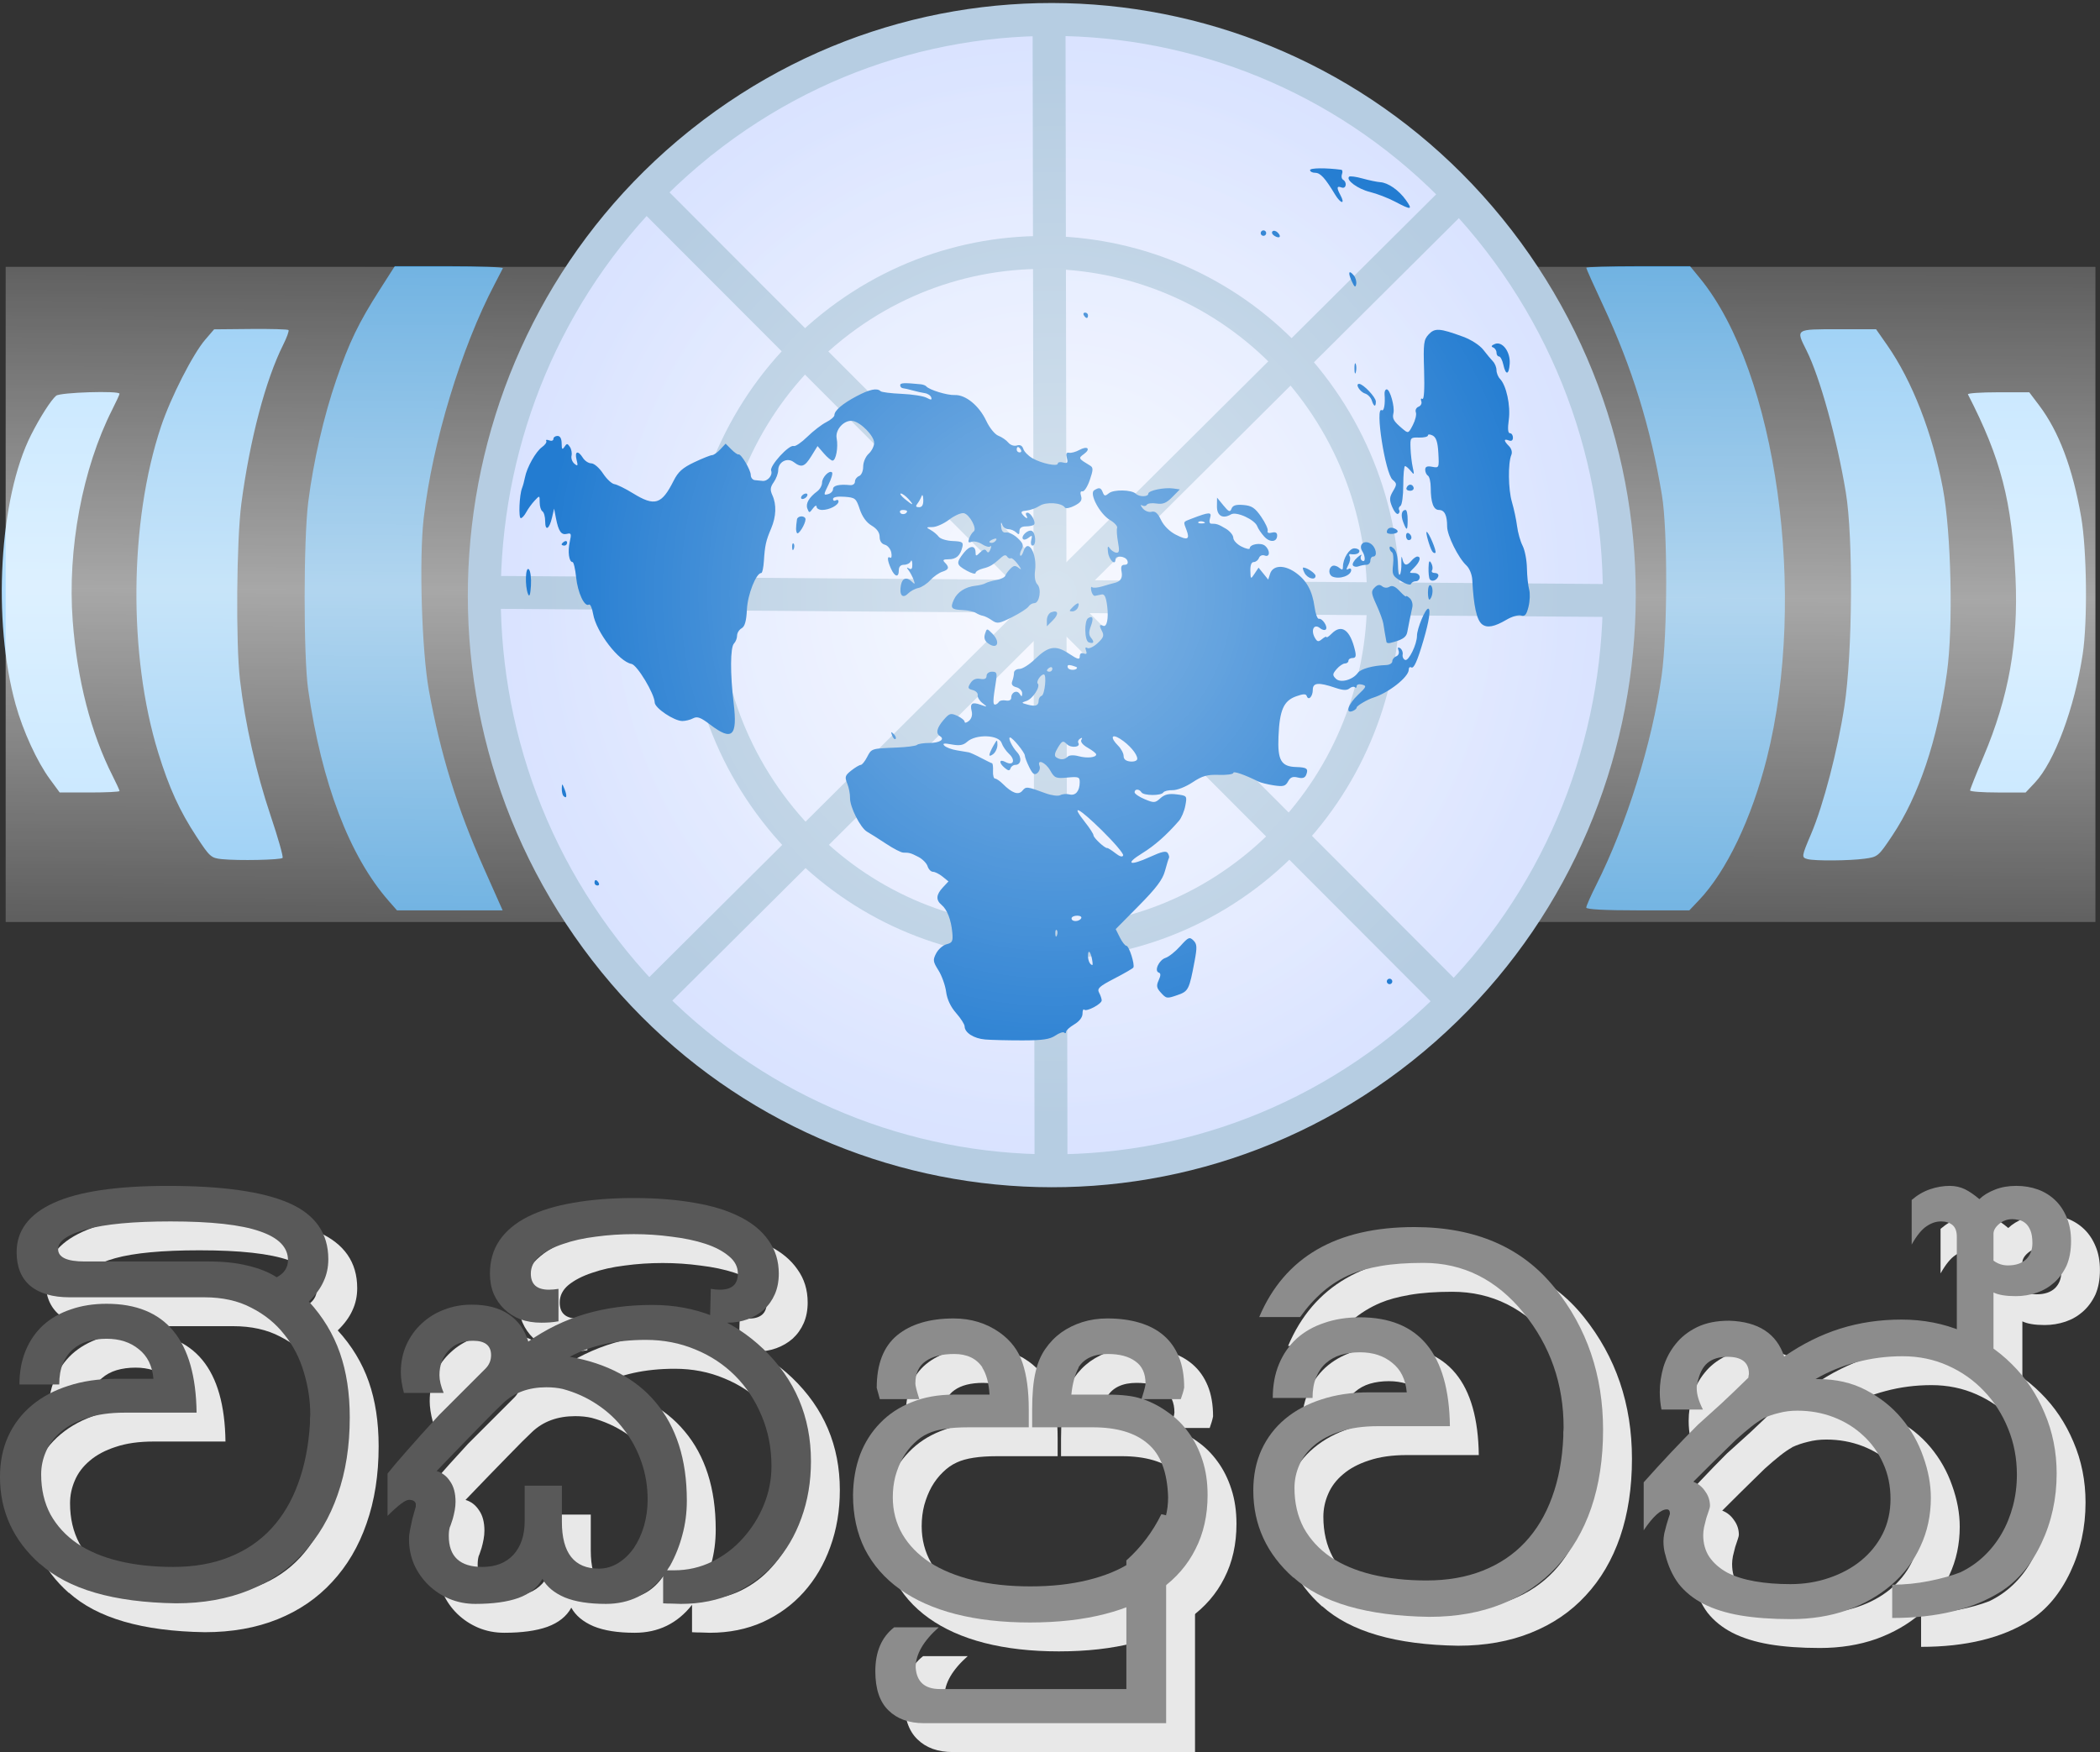 <?xml version="1.0" encoding="UTF-8" standalone="no"?>
<!-- Created with Inkscape (http://www.inkscape.org/) -->

<svg
   xmlns:dc="http://purl.org/dc/elements/1.1/"
   xmlns:cc="http://creativecommons.org/ns#"
   xmlns:rdf="http://www.w3.org/1999/02/22-rdf-syntax-ns#"
   xmlns:svg="http://www.w3.org/2000/svg"
   xmlns="http://www.w3.org/2000/svg"
   xmlns:xlink="http://www.w3.org/1999/xlink"
   xmlns:sodipodi="http://sodipodi.sourceforge.net/DTD/sodipodi-0.dtd"
   xmlns:inkscape="http://www.inkscape.org/namespaces/inkscape"
   width="765.996"
   height="639.189"
   id="svg2"
   sodipodi:version="0.32"
   inkscape:version="0.48.0 r9654"
   sodipodi:docname="si-wikinews-logo.svg"
   version="1.0">
  <rect width="100%" height="100%" fill="#333333" stroke="none"/>
  <defs
     id="defs4">
    <linearGradient
       id="linearGradient14123">
      <stop
         style="stop-color: white; stop-opacity: 1;"
         offset="0"
         id="stop14125" />
      <stop
         style="stop-color: white; stop-opacity: 0;"
         offset="1"
         id="stop14127" />
    </linearGradient>
    <marker
       inkscape:stockid="Arrow1Lstart"
       orient="auto"
       refY="0"
       refX="0"
       id="Arrow1Lstart"
       style="overflow:visible">
      <path
         id="path8764"
         d="M 0,0 5,-5 -12.5,0 5,5 0,0 z"
         style="fill-rule:evenodd;stroke:#000000;stroke-width:1pt;marker-start:none"
         transform="matrix(0.8,0,0,0.8,10,0)"
         inkscape:connector-curvature="0" />
    </marker>
    <linearGradient
       id="linearGradient8494">
      <stop
         style="stop-color: white; stop-opacity: 0.217;"
         offset="0"
         id="stop8496" />
      <stop
         id="stop8502"
         offset="0.5"
         style="stop-color: white; stop-opacity: 0.571;" />
      <stop
         style="stop-color: white; stop-opacity: 0.217;"
         offset="1"
         id="stop8498" />
    </linearGradient>
    <linearGradient
       inkscape:collect="always"
       xlink:href="#linearGradient8494"
       id="linearGradient8500"
       x1="403.051"
       y1="239.243"
       x2="404.465"
       y2="0.241"
       gradientUnits="userSpaceOnUse" />
    <linearGradient
       inkscape:collect="always"
       xlink:href="#linearGradient8494"
       id="linearGradient8582"
       gradientUnits="userSpaceOnUse"
       x1="403.051"
       y1="239.243"
       x2="404.465"
       y2="0.241" />
    <radialGradient
       inkscape:collect="always"
       xlink:href="#linearGradient14123"
       id="radialGradient14129"
       cx="382.989"
       cy="120"
       fx="382.989"
       fy="120"
       r="206.99"
       gradientTransform="matrix(1,0,0,1.014,0,-1.733)"
       gradientUnits="userSpaceOnUse" />
    <radialGradient
       inkscape:collect="always"
       xlink:href="#linearGradient14123"
       id="radialGradient15148"
       gradientUnits="userSpaceOnUse"
       gradientTransform="matrix(1,0,0,1.014,0,-1.733)"
       cx="382.989"
       cy="120"
       fx="382.989"
       fy="120"
       r="206.99" />
  </defs>
  <sodipodi:namedview
     id="base"
     pagecolor="#ffffff"
     bordercolor="#666666"
     borderopacity="1.0"
     inkscape:pageopacity="0.0"
     inkscape:pageshadow="2"
     inkscape:zoom="1"
     inkscape:cx="364.13332"
     inkscape:cy="181.53945"
     inkscape:document-units="px"
     inkscape:current-layer="layer5"
     inkscape:window-width="1152"
     inkscape:window-height="810"
     inkscape:window-x="0"
     inkscape:window-y="24"
     showguides="true"
     inkscape:guide-bbox="true"
     height="567px"
     width="765px"
     showgrid="false"
     inkscape:window-maximized="1"
     fit-margin-top="0"
     fit-margin-left="0"
     fit-margin-right="0"
     fit-margin-bottom="0">
    <sodipodi:guide
       orientation="vertical"
       position="381.376,72.159"
       id="guide8564" />
    <sodipodi:guide
       orientation="vertical"
       position="588.154,72.159"
       id="guide8586" />
    <sodipodi:guide
       orientation="vertical"
       position="234.154,72.159"
       id="guide8773" />
    <sodipodi:guide
       orientation="horizontal"
       position="-1.346,290.659"
       id="guide8775" />
    <sodipodi:guide
       orientation="vertical"
       position="529.654,72.159"
       id="guide8779" />
    <sodipodi:guide
       orientation="vertical"
       position="174.154,72.159"
       id="guide10555" />
    <sodipodi:guide
       orientation="horizontal"
       position="-1.346,84.887"
       id="guide2076" />
  </sodipodi:namedview>
  <g
     inkscape:label="Ebene 1"
     inkscape:groupmode="layer"
     id="layer1"
     transform="translate(458.316,116.105)"
     style="display:inline">
    <g
       id="g8566"
       transform="translate(2,0)">
      <path
         id="path6685"
         d="m -442.16,168.079 c -4.631,-6.309 -9.77,-17.508 -12.446,-27.127 -8.545,-30.707 -5.988,-75.445 5.624,-98.398 3.288,-6.498 7.283,-12.741 9.152,-14.3 1.475,-1.23 23.116,-1.901 23.116,-0.717 0,0.293 -1.182,2.865 -2.626,5.715 -10.905,21.52 -16.427,50.979 -14.456,77.125 1.619,21.473 6.635,40.946 14.595,56.653 1.368,2.699 2.487,5.147 2.487,5.441 0,0.293 -4.912,0.533 -10.915,0.533 l -10.915,0 -3.616,-4.926 z m 700.446,4.174 c 0,-0.414 2.206,-5.957 4.901,-12.318 9.186,-21.676 12.768,-41.669 11.68,-65.194 -1.296,-28.021 -5.316,-43.533 -17.363,-66.986 -0.212,-0.412 4.735,-0.75 10.993,-0.75 l 11.378,0 3.589,4.75 c 7.238,9.58 12.249,22.889 15.345,40.75 2.074,11.967 2.371,38.103 0.567,50 -2.979,19.65 -10.3,39.339 -17.446,46.916 l -3.38,3.584 -10.132,0 c -5.573,0 -10.132,-0.338 -10.132,-0.752 z"
         style="fill:#b0ddff;fill-opacity:1"
         inkscape:connector-curvature="0" />
      <path
         id="path6683"
         d="m -379.373,197.322 c -3.937,-0.401 -4.428,-0.834 -9.205,-8.12 -6.264,-9.554 -10.032,-17.805 -14.018,-30.697 -10.983,-35.521 -10.57,-84.325 1.006,-118.998 3.536,-10.59 11.612,-26.449 16.162,-31.737 l 3.214,-3.734 13.308,-0.124 c 7.32,-0.068 13.537,0.105 13.817,0.385 0.28,0.28 -0.585,2.691 -1.921,5.358 -6.438,12.845 -12.141,34.465 -15.252,57.82 -1.784,13.393 -2.082,51.197 -0.509,64.529 1.897,16.077 5.899,33.818 11.139,49.371 2.755,8.179 4.727,15.154 4.382,15.5 -0.742,0.743 -16.152,1.054 -22.123,0.446 z m 578.409,-0.007 c -2.302,-0.602 -2.26,-0.902 1.285,-9.233 4.456,-10.472 9.675,-30.491 12.125,-46.516 2.975,-19.455 3.254,-61.551 0.516,-78.062 -3.251,-19.604 -9.447,-41.989 -14.315,-51.717 -3.98,-7.952 -4.229,-7.783 11.494,-7.783 l 13.855,0 4.019,5.75 c 9.151,13.094 16.53,32.048 20.34,52.25 3.058,16.214 3.819,50.602 1.49,67.317 -3.424,24.573 -10.244,44.905 -19.929,59.41 -5.091,7.625 -5.283,7.785 -10.159,8.435 -5.623,0.749 -18.079,0.839 -20.72,0.148 z"
         style="fill:#7dc1f2;fill-opacity:1"
         inkscape:connector-curvature="0" />
      <path
         id="path6681"
         d="m -318.499,212.597 c -14.33,-16.321 -24.488,-42.952 -29.405,-77.092 -1.734,-12.042 -1.718,-54.792 0.026,-68.5 1.901,-14.938 5.678,-31.369 10.279,-44.711 4.674,-13.555 8.09,-20.639 15.691,-32.539 l 5.589,-8.75 19.885,0 c 10.937,0 19.733,0.338 19.546,0.75 -0.186,0.412 -1.524,3 -2.973,5.75 -12.199,23.157 -22.754,57.947 -25.905,85.387 -1.724,15.008 -0.715,48.473 1.895,62.855 4.224,23.281 10.33,43.034 20.064,64.905 l 6.832,15.353 -19.267,0 -19.267,0 -2.992,-3.408 z m 436.785,2.383 c 0,-0.564 1.638,-4.276 3.639,-8.25 11.068,-21.972 20.431,-51.954 23.865,-76.418 2.159,-15.383 2.215,-53.103 0.097,-65.807 -4.122,-24.724 -10.937,-46.694 -21.475,-69.23 -3.369,-7.206 -6.126,-13.364 -6.126,-13.686 0,-0.321 8.52,-0.584 18.933,-0.584 l 18.933,0 3.611,4.407 c 27.952,34.111 39.325,115.754 24.392,175.093 -5.528,21.967 -14.727,41.228 -24.716,51.75 l -3.56,3.75 -18.797,0 c -12.17,0 -18.797,-0.361 -18.797,-1.025 z"
         style="fill:#4a9eda;fill-opacity:1;fill-rule:evenodd"
         inkscape:connector-curvature="0" />
      <rect
         transform="translate(-459.662,-18.995)"
         y="0.241"
         x="1.414"
         height="239.002"
         width="762.261"
         id="rect7607"
         style="fill:url(#linearGradient8500);fill-opacity:1;fill-rule:evenodd;stroke:none" />
    </g>
  </g>
  <g
     inkscape:groupmode="layer"
     id="layer6"
     inkscape:label="Schatten"
     style="display:inline"
     transform="translate(-1.346,0.031)" />
  <g
     inkscape:groupmode="layer"
     id="layer5"
     inkscape:label="Text"
     style="display:inline"
     transform="translate(-1.346,0.031)">
    <g
       id="g3929"
       transform="matrix(1.317,0,0,1.317,-293.134,-371.5)">
      <g
         transform="translate(8,8)"
         id="g3893-9"
         style="fill:#e8e8e8;fill-opacity:1;display:inline">
        <g
           style="font-size:123px;font-style:normal;font-variant:normal;font-weight:normal;font-stretch:normal;text-align:start;line-height:125%;text-anchor:start;fill:#e8e8e8;stroke:none;font-family:Bitstream Vera Sans"
           id="text2402-7">
          <path
             d="m 508.999,721.485 c 5.833,1e-5 11.094,-0.573 15.781,-1.719 4.74,-1.146 8.75,-2.786 12.031,-4.922 3.333,-2.187 5.885,-4.792 7.656,-7.812 1.771,-3.073 2.656,-6.484 2.656,-10.234 -0.208,-6.927 -2.083,-11.875 -5.625,-14.844 -3.49,-3.021 -8.568,-4.531 -15.234,-4.531 l -16.797,0 0,-4.922 c -6e-5,-2.083 0.078,-4.01 0.234,-5.781 0.156,-1.823 0.417,-3.463 0.781,-4.922 0.521,-2.24 1.38,-4.245 2.578,-6.016 1.25,-1.823 2.734,-3.359 4.453,-4.609 1.771,-1.25 3.724,-2.213 5.859,-2.891 2.187,-0.677 4.479,-1.016 6.875,-1.016 3.333,9e-5 6.302,0.391 8.906,1.172 2.656,0.781 4.896,1.953 6.719,3.516 1.823,1.563 3.229,3.542 4.219,5.938 0.989,2.396 1.484,5.234 1.484,8.516 -0.104,0.521 -0.234,1.042 -0.391,1.562 -0.156,0.521 -0.339,1.068 -0.547,1.641 l -10.469,0 c 2.5,0.885 4.818,2.109 6.953,3.672 2.187,1.51 4.088,3.385 5.703,5.625 1.614,2.188 2.891,4.74 3.828,7.656 0.937,2.865 1.406,6.068 1.406,9.609 -1.1e-4,5.625 -1.12,10.625 -3.359,15 -2.188,4.375 -5.391,8.073 -9.609,11.094 -4.219,3.021 -9.375,5.313 -15.469,6.875 -6.094,1.562 -13.021,2.344 -20.781,2.344 -7.656,0 -14.531,-0.781 -20.625,-2.344 -6.042,-1.562 -11.172,-3.854 -15.391,-6.875 -4.219,-3.021 -7.448,-6.719 -9.688,-11.094 -2.188,-4.375 -3.281,-9.375 -3.281,-15 0.052,-4.062 0.703,-7.786 1.953,-11.172 1.302,-3.385 3.151,-6.302 5.547,-8.75 2.396,-2.5 5.312,-4.427 8.75,-5.781 3.437,-1.406 7.37,-2.109 11.797,-2.109 l 9.766,0 c -0.208,-3.229 -0.885,-5.729 -2.031,-7.5 l 0.078,0 c -1.667,-2.5 -4.271,-3.75 -7.812,-3.75 -3.438,8e-5 -6.094,0.677 -7.969,2.031 -1.875,1.302 -2.813,3.359 -2.812,6.172 -2e-5,0.573 0.365,2.005 1.094,4.297 l -10.938,0 -0.859,-3.125 c -10e-6,-6.562 1.875,-11.406 5.625,-14.531 3.802,-3.125 9.036,-4.687 15.703,-4.688 4.792,9e-5 9.036,1.302 12.734,3.906 3.125,2.24 5.234,5.052 6.328,8.438 1.146,3.385 1.719,7.682 1.719,12.891 l 0,4.922 -16.797,0 c -4.948,6e-5 -8.646,0.573 -11.094,1.719 -1.406,0.625 -2.708,1.537 -3.906,2.734 -1.198,1.146 -2.24,2.5 -3.125,4.062 -0.833,1.51 -1.51,3.203 -2.031,5.078 -0.469,1.823 -0.703,3.75 -0.703,5.781 -2e-5,3.75 0.885,7.161 2.656,10.234 1.771,3.021 4.297,5.625 7.578,7.812 3.333,2.135 7.344,3.776 12.031,4.922 4.687,1.146 9.974,1.719 15.859,1.719 m 21.094,-53.125 c 4.323,6e-5 7.552,0.391 9.688,1.172 0.729,-2.292 1.094,-3.698 1.094,-4.219 -9e-5,-2.812 -0.938,-4.87 -2.812,-6.172 -1.823,-1.354 -4.375,-2.031 -7.656,-2.031 -3.854,8e-5 -6.563,1.25 -8.125,3.75 l 0.078,0 c -1.042,1.927 -1.719,4.427 -2.031,7.5 l 9.766,0 0,0"
             style="font-size:160px;font-weight:bold;fill:#e8e8e8;font-family:Malithi Web;-inkscape-font-specification:Malithi Web Bold"
             id="path3942" />
          <path
             d="m 546.577,759.376 -67.109,0 c -4.114,-3e-5 -7.37,-1.172 -9.766,-3.516 -2.448,-2.344 -3.672,-5.964 -3.672,-10.859 1e-4,-5.417 1.745,-9.479 5.234,-12.188 l 12.344,0 c -4.271,3.802 -6.406,7.5 -6.406,11.094 0.261,4.01 2.5,6.016 6.719,6.016 l 51.641,0 0,-35.625 c 4.063,-3.646 7.292,-7.917 9.688,-12.812 l 1.328,0.312 0,57.578"
             style="font-size:160px;font-weight:bold;fill:#e8e8e8;font-family:Malithi Web;-inkscape-font-specification:Malithi Web Bold"
             id="path3944" />
          <path
             d="m 656.577,680.001 c -9e-5,-0.417 -9e-5,-0.833 0,-1.25 0.052,-0.469 0.078,-0.911 0.078,-1.328 -9e-5,-12.031 -3.698,-22.604 -11.094,-31.719 -7.5,-9.219 -16.745,-13.828 -27.734,-13.828 -4.583,1e-4 -8.516,0.287 -11.797,0.859 -3.281,0.573 -5.964,1.302 -8.047,2.188 -2.969,1.25 -5.625,2.891 -7.969,4.922 -2.292,1.979 -4.401,4.323 -6.328,7.031 l -11.328,0 c 7.031,-16.614 21.354,-24.922 42.969,-24.922 16.927,1.1e-4 29.896,5.625 38.906,16.875 8.906,11.094 13.359,24.193 13.359,39.297 -10e-5,8.021 -1.094,15.234 -3.281,21.641 -2.188,6.354 -5.365,11.771 -9.531,16.25 -4.115,4.479 -9.167,7.917 -15.156,10.312 -5.938,2.396 -12.656,3.594 -20.156,3.594 -17.292,-0.26 -29.844,-3.906 -37.656,-10.938 l 0,0.078 c -7.396,-6.562 -11.094,-14.609 -11.094,-24.141 -10e-6,-4.167 0.755,-7.917 2.266,-11.25 1.562,-3.385 3.75,-6.25 6.562,-8.594 2.812,-2.344 6.172,-4.141 10.078,-5.391 3.958,-1.302 8.359,-1.953 13.203,-1.953 l 10.391,0 c -0.313,-3.594 -1.667,-6.328 -4.062,-8.203 -2.344,-1.927 -5.313,-2.891 -8.906,-2.891 -1.875,8e-5 -3.62,0.234 -5.234,0.703 -1.563,0.469 -2.943,1.224 -4.141,2.266 -1.146,0.99 -2.057,2.292 -2.734,3.906 -0.677,1.615 -1.016,3.542 -1.016,5.781 l -11.016,0 c -10e-6,-3.49 0.573,-6.615 1.719,-9.375 1.146,-2.76 2.76,-5.104 4.844,-7.031 2.135,-1.927 4.687,-3.385 7.656,-4.375 2.969,-1.042 6.276,-1.562 9.922,-1.562 16.354,9e-5 24.661,10.052 24.922,30.156 l -19.922,0 c -4.063,6e-5 -7.552,0.495 -10.469,1.484 -2.917,0.938 -5.313,2.214 -7.188,3.828 -1.875,1.563 -3.255,3.385 -4.141,5.469 -0.885,2.031 -1.328,4.141 -1.328,6.328 -2e-5,4.167 0.859,7.865 2.578,11.094 1.771,3.177 4.245,5.859 7.422,8.047 3.177,2.135 7.005,3.75 11.484,4.844 4.531,1.094 9.557,1.641 15.078,1.641 5.833,1e-5 11.042,-0.911 15.625,-2.734 4.583,-1.823 8.463,-4.427 11.641,-7.812 3.229,-3.437 5.729,-7.604 7.5,-12.5 1.823,-4.948 2.865,-10.547 3.125,-16.797"
             style="font-size:160px;font-weight:bold;fill:#e8e8e8;font-family:Malithi Web;-inkscape-font-specification:Malithi Web Bold"
             id="path3946" />
          <path
             d="m 704.389,680.86 c -0.573,0.573 -1.771,1.745 -3.594,3.516 -1.823,1.771 -4.557,4.479 -8.203,8.125 1.354,0.521 2.448,1.406 3.281,2.656 0.885,1.198 1.328,2.552 1.328,4.062 -2e-5,0.208 -0.104,0.625 -0.312,1.25 -0.208,0.625 -0.443,1.328 -0.703,2.109 -0.208,0.781 -0.417,1.615 -0.625,2.5 -0.156,0.833 -0.234,1.563 -0.234,2.188 -2e-5,2.344 0.573,4.375 1.719,6.094 1.198,1.719 2.839,3.151 4.922,4.297 2.135,1.094 4.687,1.901 7.656,2.422 2.969,0.521 6.25,0.781 9.844,0.781 3.802,1e-5 7.37,-0.573 10.703,-1.719 3.385,-1.146 6.328,-2.734 8.828,-4.766 2.552,-2.083 4.557,-4.557 6.016,-7.422 1.458,-2.917 2.187,-6.146 2.188,-9.688 -7e-5,-3.594 -0.677,-6.875 -2.031,-9.844 -1.354,-3.021 -3.203,-5.599 -5.547,-7.734 -2.344,-2.187 -5.078,-3.88 -8.203,-5.078 -3.125,-1.198 -6.458,-1.797 -10,-1.797 -1.823,6e-5 -3.516,0.208 -5.078,0.625 -1.563,0.365 -3.021,0.859 -4.375,1.484 l 0.078,0 c -1.042,0.573 -2.188,1.354 -3.438,2.344 -1.25,0.99 -2.656,2.188 -4.219,3.594 M 693.686,665.314 c -0.052,0.26 -0.104,0.495 -0.156,0.703 -2e-5,0.156 -2e-5,0.365 0,0.625 -2e-5,1.667 0.573,3.62 1.719,5.859 l -11.484,0 c -0.313,-1.615 -0.469,-3.229 -0.469,-4.844 -10e-6,-2.292 0.339,-4.609 1.016,-6.953 0.729,-2.344 1.849,-4.453 3.359,-6.328 1.51,-1.927 3.49,-3.49 5.938,-4.688 2.448,-1.198 5.417,-1.797 8.906,-1.797 8.073,0.261 13.151,3.568 15.234,9.922 5.052,-3.49 10.234,-6.068 15.547,-7.734 5.312,-1.667 10.963,-2.5 16.953,-2.5 6.042,9e-5 11.667,1.094 16.875,3.281 5.26,2.188 9.818,5.208 13.672,9.062 3.854,3.802 6.875,8.307 9.062,13.516 2.239,5.208 3.359,10.807 3.359,16.797 -1.2e-4,6.927 -1.406,13.359 -4.219,19.297 -2.813,5.938 -6.537,10.391 -11.172,13.359 -7.708,4.896 -17.761,7.344 -30.156,7.344 l 0,-9.219 c 3.437,1e-5 6.849,-0.339 10.234,-1.016 3.385,-0.677 6.276,-1.484 8.672,-2.422 2.396,-1.146 4.557,-2.63 6.484,-4.453 1.927,-1.823 3.568,-3.906 4.922,-6.25 1.354,-2.344 2.396,-4.896 3.125,-7.656 0.729,-2.76 1.094,-5.651 1.094,-8.672 -10e-5,-4.531 -0.807,-8.776 -2.422,-12.734 -1.615,-4.01 -3.854,-7.5 -6.719,-10.469 -2.813,-2.969 -6.146,-5.312 -10,-7.031 -3.854,-1.719 -8.021,-2.578 -12.5,-2.578 -4.427,8e-5 -8.672,0.547 -12.734,1.641 -4.01,1.042 -7.813,2.604 -11.406,4.688 l 0.703,0 c 5,6e-5 9.427,1.016 13.281,3.047 3.906,2.031 7.187,4.635 9.844,7.812 2.656,3.177 4.661,6.719 6.016,10.625 1.406,3.906 2.109,7.708 2.109,11.406 -9e-5,4.844 -0.964,9.323 -2.891,13.438 -1.875,4.115 -4.531,7.656 -7.969,10.625 -3.438,2.969 -7.526,5.313 -12.266,7.031 -4.74,1.667 -9.948,2.5 -15.625,2.5 -5.313,0 -9.974,-0.339 -13.984,-1.016 -3.958,-0.677 -7.37,-1.745 -10.234,-3.203 -2.813,-1.458 -5.104,-3.307 -6.875,-5.547 -1.719,-2.292 -2.969,-5.052 -3.75,-8.281 l 0,0.078 c -0.313,-1.146 -0.469,-2.344 -0.469,-3.594 -10e-6,-0.625 0.078,-1.354 0.234,-2.188 0.208,-0.885 0.417,-1.693 0.625,-2.422 0.26,-0.781 0.469,-1.458 0.625,-2.031 0.208,-0.573 0.312,-0.911 0.312,-1.016 -10e-6,-0.781 -0.286,-1.172 -0.859,-1.172 -1.667,3e-5 -3.802,1.927 -6.406,5.781 l 0,-13.281 c 2.552,-2.865 5.078,-5.625 7.578,-8.281 2.552,-2.708 5.026,-5.26 7.422,-7.656 2.031,-1.823 4.193,-3.776 6.484,-5.859 2.292,-2.135 4.792,-4.531 7.5,-7.188 0.052,-0.26 0.078,-0.469 0.078,-0.625 0.052,-0.156 0.078,-0.312 0.078,-0.469 -3e-5,-3.125 -1.979,-4.687 -5.938,-4.688 -2.344,8e-5 -4.193,0.573 -5.547,1.719 -1.354,1.146 -2.292,3.047 -2.812,5.703"
             style="font-size:160px;font-weight:bold;fill:#e8e8e8;font-family:Malithi Web;-inkscape-font-specification:Malithi Web Bold"
             id="path3948" />
          <path
             d="m 775.717,631.251 c 1.198,0.886 2.526,1.328 3.984,1.328 2.188,1e-4 3.88,-0.573 5.078,-1.719 1.146,-1.146 1.719,-2.63 1.719,-4.453 10e-6,-1.458 -0.182,-2.63 -0.547,-3.516 -0.365,-0.885 -0.833,-1.562 -1.406,-2.031 -0.573,-0.469 -1.172,-0.755 -1.797,-0.859 -0.677,-0.156 -1.276,-0.234 -1.797,-0.234 -1.406,1.1e-4 -2.63,0.443 -3.672,1.328 -1.042,0.886 -1.562,1.797 -1.562,2.734 l 0,7.422 m -10.156,-6.641 c 3e-5,-1.458 -0.391,-2.526 -1.172,-3.203 -0.833,-0.677 -1.901,-1.016 -3.203,-1.016 -1.354,1.1e-4 -2.682,0.443 -3.984,1.328 -1.354,0.886 -2.734,2.578 -4.141,5.078 l 0,-12.344 c 1.563,-1.354 3.255,-2.344 5.078,-2.969 1.823,-0.625 3.646,-0.937 5.469,-0.938 1.51,1.2e-4 2.917,0.313 4.219,0.938 1.25,0.625 2.578,1.537 3.984,2.734 1.146,-1.094 2.604,-1.979 4.375,-2.656 1.719,-0.677 3.672,-1.016 5.859,-1.016 2.135,1.2e-4 4.141,0.339 6.016,1.016 1.823,0.677 3.411,1.667 4.766,2.969 1.354,1.302 2.422,2.917 3.203,4.844 0.781,1.875 1.172,4.037 1.172,6.484 10e-6,2.604 -0.417,4.87 -1.25,6.797 -0.885,1.875 -2.031,3.438 -3.438,4.688 -1.406,1.25 -3.021,2.188 -4.844,2.812 -1.875,0.625 -3.802,0.938 -5.781,0.938 -2.708,9e-5 -4.766,-0.338 -6.172,-1.016 l 0,18.984 c -1.562,-1.875 -3.359,-3.62 -5.391,-5.234 l 0.078,0.078 c -0.833,-0.469 -1.615,-0.885 -2.344,-1.25 -0.781,-0.417 -1.615,-0.755 -2.5,-1.016 l 0,-27.031"
             style="font-size:160px;font-weight:bold;fill:#e8e8e8;font-family:Malithi Web;-inkscape-font-specification:Malithi Web Bold"
             id="path3950" />
        </g>
        <g
           style="font-size:80px;font-style:normal;font-variant:normal;font-weight:bold;font-stretch:normal;line-height:125%;letter-spacing:0px;word-spacing:0px;fill:#e8e8e8;stroke:none;font-family:Malithi Web;-inkscape-font-specification:Sans Bold"
           id="text3822-6">
          <path
             d="m 281.328,631.485 c 4.219,1e-4 7.865,0.391 10.938,1.172 3.125,0.729 5.781,1.797 7.969,3.203 2.083,-1.094 3.125,-2.682 3.125,-4.766 -8e-5,-3.542 -2.604,-6.198 -7.812,-7.969 -5.208,-1.823 -13.438,-2.734 -24.688,-2.734 -10.313,1.1e-4 -18.099,0.729 -23.359,2.188 -5.208,1.458 -7.813,3.281 -7.812,5.469 -2e-5,2.292 2.448,3.438 7.344,3.438 l 34.297,0 m -38.438,9.922 c -4.74,8e-5 -8.385,-1.068 -10.938,-3.203 -2.5,-2.135 -3.75,-5.234 -3.75,-9.297 -1e-5,-5.989 3.437,-10.547 10.312,-13.672 6.875,-3.125 17.396,-4.687 31.562,-4.688 15.156,1.2e-4 26.354,1.589 33.594,4.766 7.239,3.177 10.859,8.359 10.859,15.547 -10e-5,2.24 -0.443,4.297 -1.328,6.172 -0.833,1.875 -2.188,3.724 -4.062,5.547 3.906,4.271 6.771,9.01 8.594,14.219 1.823,5.208 2.734,11.172 2.734,17.891 -10e-5,7.917 -1.12,15.052 -3.359,21.406 -2.188,6.302 -5.365,11.693 -9.531,16.172 -4.115,4.479 -9.141,7.917 -15.078,10.312 -5.938,2.396 -12.656,3.594 -20.156,3.594 -17.292,-0.26 -29.844,-3.906 -37.656,-10.938 l 0,0.078 c -7.396,-6.562 -11.094,-14.609 -11.094,-24.141 -1e-5,-4.167 0.755,-7.917 2.266,-11.25 1.562,-3.385 3.75,-6.25 6.562,-8.594 2.812,-2.344 6.172,-4.141 10.078,-5.391 3.958,-1.302 8.359,-1.953 13.203,-1.953 l 10.391,0 c -0.313,-3.594 -1.667,-6.328 -4.062,-8.203 -2.344,-1.927 -5.313,-2.891 -8.906,-2.891 -1.875,8e-5 -3.62,0.234 -5.234,0.703 -1.563,0.469 -2.943,1.224 -4.141,2.266 -1.146,0.99 -2.057,2.292 -2.734,3.906 -0.677,1.615 -1.016,3.542 -1.016,5.781 l -11.016,0 c -1e-5,-3.49 0.573,-6.615 1.719,-9.375 1.146,-2.76 2.76,-5.104 4.844,-7.031 2.135,-1.927 4.687,-3.385 7.656,-4.375 2.969,-1.042 6.276,-1.562 9.922,-1.562 16.354,9e-5 24.661,10.052 24.922,30.156 l -19.922,0 c -4.063,6e-5 -7.552,0.495 -10.469,1.484 -2.917,0.938 -5.313,2.214 -7.188,3.828 -1.875,1.563 -3.255,3.385 -4.141,5.469 -0.885,2.031 -1.328,4.141 -1.328,6.328 -2e-5,4.167 0.859,7.865 2.578,11.094 1.771,3.177 4.245,5.859 7.422,8.047 3.177,2.135 7.005,3.75 11.484,4.844 4.531,1.094 9.557,1.641 15.078,1.641 5.833,1e-5 11.016,-0.911 15.547,-2.734 4.583,-1.823 8.463,-4.453 11.641,-7.891 3.177,-3.437 5.651,-7.604 7.422,-12.5 1.823,-4.948 2.917,-10.521 3.281,-16.719 -9e-5,-0.312 -9e-5,-0.703 0,-1.172 0.052,-0.469 0.078,-0.859 0.078,-1.172 -9e-5,-3.958 -0.599,-7.891 -1.797,-11.797 -1.146,-3.906 -2.943,-7.37 -5.391,-10.391 -2.396,-3.073 -5.443,-5.547 -9.141,-7.422 -3.646,-1.927 -7.995,-2.891 -13.047,-2.891 l -37.266,0"
             style="font-size:160px;fill:#e8e8e8"
             id="path3953" />
          <path
             d="m 409.219,715.704 c -0.156,0.26 -0.313,0.495 -0.469,0.703 -0.104,0.156 -0.234,0.365 -0.391,0.625 l 1.953,0 c 3.75,1e-5 7.266,-0.807 10.547,-2.422 3.281,-1.615 6.12,-3.776 8.516,-6.484 2.448,-2.708 4.375,-5.781 5.781,-9.219 1.406,-3.437 2.109,-7.005 2.109,-10.703 -1.1e-4,-5.052 -0.912,-9.713 -2.734,-13.984 -1.771,-4.271 -4.219,-7.969 -7.344,-11.094 -3.125,-3.125 -6.797,-5.547 -11.016,-7.266 -4.219,-1.771 -8.776,-2.656 -13.672,-2.656 -8.281,8e-5 -15.313,1.563 -21.094,4.688 5.104,0.885 9.661,2.396 13.672,4.531 4.01,2.083 7.396,4.792 10.156,8.125 2.812,3.333 4.948,7.266 6.406,11.797 1.458,4.531 2.187,9.661 2.188,15.391 -8e-5,3.333 -0.417,6.51 -1.25,9.531 -0.781,2.969 -1.901,5.781 -3.359,8.438 m -46.25,-45 c -1.51,1.406 -3.75,3.646 -6.719,6.719 -2.969,3.021 -6.875,7.057 -11.719,12.109 1.562,0.469 2.812,1.432 3.75,2.891 0.99,1.406 1.484,3.281 1.484,5.625 -2e-5,0.781 -0.078,1.589 -0.234,2.422 -0.156,0.833 -0.339,1.615 -0.547,2.344 -0.208,0.677 -0.391,1.224 -0.547,1.641 -0.156,0.417 -0.234,0.599 -0.234,0.547 -0.208,0.677 -0.313,1.51 -0.312,2.5 -2e-5,5.729 3.099,8.594 9.297,8.594 3.646,1e-5 6.51,-1.12 8.594,-3.359 2.083,-2.292 3.125,-5.391 3.125,-9.297 l 0,-9.844 10.312,0 0,10 c -5e-5,8.646 3.411,12.969 10.234,12.969 1.927,1e-5 3.724,-0.521 5.391,-1.562 1.667,-1.042 3.099,-2.422 4.297,-4.141 1.198,-1.771 2.135,-3.802 2.812,-6.094 0.677,-2.344 1.016,-4.792 1.016,-7.344 -8e-5,-3.646 -0.573,-7.109 -1.719,-10.391 -1.146,-3.333 -2.76,-6.328 -4.844,-8.984 -2.031,-2.708 -4.505,-5.026 -7.422,-6.953 -2.865,-1.927 -6.042,-3.359 -9.531,-4.297 -1.354,-0.312 -2.865,-0.469 -4.531,-0.469 -4.896,6e-5 -8.88,1.458 -11.953,4.375 m -27.5,-2.812 c -0.573,-2.187 -0.859,-4.088 -0.859,-5.703 0,-2.812 0.521,-5.365 1.562,-7.656 1.042,-2.292 2.448,-4.245 4.219,-5.859 1.771,-1.667 3.828,-2.943 6.172,-3.828 2.396,-0.937 4.948,-1.406 7.656,-1.406 4.219,8e-5 7.63,0.885 10.234,2.656 2.656,1.771 4.479,4.297 5.469,7.578 4.896,-3.437 10.156,-5.989 15.781,-7.656 5.625,-1.667 11.823,-2.5 18.594,-2.5 11.927,9e-5 22.161,4.063 30.703,12.188 8.802,8.438 13.203,18.802 13.203,31.094 -1.2e-4,5.677 -0.886,10.938 -2.656,15.781 -1.719,4.792 -4.167,8.958 -7.344,12.5 -3.125,3.49 -6.901,6.25 -11.328,8.281 -4.427,1.979 -9.323,2.969 -14.688,2.969 -0.677,0 -1.484,-0.026 -2.422,-0.078 -0.938,0 -1.771,-0.026 -2.5,-0.078 l 0,-7.578 c -4.063,5.156 -9.349,7.734 -15.859,7.734 -4.688,0 -8.49,-0.599 -11.406,-1.797 -2.917,-1.25 -4.974,-2.969 -6.172,-5.156 -1.302,2.396 -3.516,4.167 -6.641,5.312 -3.073,1.094 -7.057,1.641 -11.953,1.641 -2.552,0 -4.948,-0.469 -7.188,-1.406 -2.188,-0.937 -4.115,-2.214 -5.781,-3.828 -1.667,-1.615 -2.995,-3.516 -3.984,-5.703 -0.938,-2.187 -1.406,-4.531 -1.406,-7.031 -10e-6,-0.729 0.104,-1.615 0.312,-2.656 0.208,-1.042 0.417,-2.031 0.625,-2.969 0.26,-0.99 0.495,-1.823 0.703,-2.5 0.208,-0.677 0.312,-1.042 0.312,-1.094 -1e-5,-1.094 -0.651,-1.641 -1.953,-1.641 -0.99,3e-5 -2.969,1.484 -5.938,4.453 l 0,-11.719 c 1.094,-1.406 2.812,-3.437 5.156,-6.094 2.344,-2.708 5.391,-6.094 9.141,-10.156 l 12.812,-12.812 c 1.042,-1.042 1.562,-2.292 1.562,-3.75 -3e-5,-2.656 -1.667,-3.984 -5,-3.984 -2.865,7e-5 -5.13,0.912 -6.797,2.734 -1.667,1.823 -2.5,4.089 -2.5,6.797 -2e-5,1.406 0.391,3.047 1.172,4.922 l -11.016,0 m 63.672,-53.984 c 6.25,1.1e-4 11.849,0.443 16.797,1.328 5,0.833 9.219,2.136 12.656,3.906 3.437,1.719 6.068,3.906 7.891,6.562 1.875,2.604 2.812,5.651 2.812,9.141 -1.1e-4,2.135 -0.365,4.037 -1.094,5.703 -0.729,1.667 -1.745,3.099 -3.047,4.297 -1.302,1.146 -2.813,2.031 -4.531,2.656 -1.719,0.625 -3.568,0.938 -5.547,0.938 -0.729,8e-5 -1.511,-0.026 -2.344,-0.078 -0.781,-0.052 -1.615,-0.156 -2.5,-0.312 l 0.234,-8.984 c 0.937,0.156 1.771,0.234 2.5,0.234 3.333,9e-5 5,-1.484 5,-4.453 -10e-5,-1.875 -0.833,-3.489 -2.5,-4.844 -1.667,-1.406 -3.854,-2.552 -6.562,-3.438 -2.708,-0.885 -5.807,-1.536 -9.297,-1.953 -3.438,-0.469 -6.927,-0.703 -10.469,-0.703 -3.594,1e-4 -7.109,0.234 -10.547,0.703 -3.385,0.417 -6.406,1.094 -9.062,2.031 -2.656,0.886 -4.818,2.005 -6.484,3.359 -1.615,1.354 -2.422,2.969 -2.422,4.844 -4e-5,2.969 1.667,4.453 5,4.453 0.833,9e-5 1.719,-0.078 2.656,-0.234 l 0,8.984 c -0.833,0.156 -1.641,0.261 -2.422,0.312 -0.781,0.052 -1.563,0.078 -2.344,0.078 -2.083,8e-5 -4.01,-0.312 -5.781,-0.938 -1.719,-0.677 -3.203,-1.615 -4.453,-2.812 -1.25,-1.198 -2.24,-2.63 -2.969,-4.297 -0.677,-1.667 -1.016,-3.516 -1.016,-5.547 -3e-5,-3.542 0.885,-6.614 2.656,-9.219 1.823,-2.656 4.453,-4.844 7.891,-6.562 3.437,-1.719 7.604,-2.995 12.5,-3.828 4.948,-0.885 10.547,-1.328 16.797,-1.328"
             style="font-size:160px;fill:#e8e8e8"
             id="path3955" />
        </g>
      </g>
      <g
         id="g3893">
        <g
           style="font-size:123px;font-style:normal;font-variant:normal;font-weight:normal;font-stretch:normal;text-align:start;line-height:125%;text-anchor:start;fill:#8c8c8c;fill-opacity:1;stroke:none;font-family:Bitstream Vera Sans"
           id="text2402">
          <path
             d="m 508.999,721.485 c 5.833,1e-5 11.094,-0.573 15.781,-1.719 4.74,-1.146 8.75,-2.786 12.031,-4.922 3.333,-2.187 5.885,-4.792 7.656,-7.812 1.771,-3.073 2.656,-6.484 2.656,-10.234 -0.208,-6.927 -2.083,-11.875 -5.625,-14.844 -3.49,-3.021 -8.568,-4.531 -15.234,-4.531 l -16.797,0 0,-4.922 c -6e-5,-2.083 0.078,-4.01 0.234,-5.781 0.156,-1.823 0.417,-3.463 0.781,-4.922 0.521,-2.24 1.38,-4.245 2.578,-6.016 1.25,-1.823 2.734,-3.359 4.453,-4.609 1.771,-1.25 3.724,-2.213 5.859,-2.891 2.187,-0.677 4.479,-1.016 6.875,-1.016 3.333,9e-5 6.302,0.391 8.906,1.172 2.656,0.781 4.896,1.953 6.719,3.516 1.823,1.563 3.229,3.542 4.219,5.938 0.989,2.396 1.484,5.234 1.484,8.516 -0.104,0.521 -0.234,1.042 -0.391,1.562 -0.156,0.521 -0.339,1.068 -0.547,1.641 l -10.469,0 c 2.5,0.885 4.818,2.109 6.953,3.672 2.187,1.51 4.088,3.385 5.703,5.625 1.614,2.188 2.891,4.74 3.828,7.656 0.937,2.865 1.406,6.068 1.406,9.609 -1.1e-4,5.625 -1.12,10.625 -3.359,15 -2.188,4.375 -5.391,8.073 -9.609,11.094 -4.219,3.021 -9.375,5.313 -15.469,6.875 -6.094,1.562 -13.021,2.344 -20.781,2.344 -7.656,0 -14.531,-0.781 -20.625,-2.344 -6.042,-1.562 -11.172,-3.854 -15.391,-6.875 -4.219,-3.021 -7.448,-6.719 -9.688,-11.094 -2.188,-4.375 -3.281,-9.375 -3.281,-15 0.052,-4.062 0.703,-7.786 1.953,-11.172 1.302,-3.385 3.151,-6.302 5.547,-8.75 2.396,-2.5 5.312,-4.427 8.75,-5.781 3.437,-1.406 7.37,-2.109 11.797,-2.109 l 9.766,0 c -0.208,-3.229 -0.885,-5.729 -2.031,-7.5 l 0.078,0 c -1.667,-2.5 -4.271,-3.75 -7.812,-3.75 -3.438,8e-5 -6.094,0.677 -7.969,2.031 -1.875,1.302 -2.813,3.359 -2.812,6.172 -2e-5,0.573 0.365,2.005 1.094,4.297 l -10.938,0 -0.859,-3.125 c -10e-6,-6.562 1.875,-11.406 5.625,-14.531 3.802,-3.125 9.036,-4.687 15.703,-4.688 4.792,9e-5 9.036,1.302 12.734,3.906 3.125,2.24 5.234,5.052 6.328,8.438 1.146,3.385 1.719,7.682 1.719,12.891 l 0,4.922 -16.797,0 c -4.948,6e-5 -8.646,0.573 -11.094,1.719 -1.406,0.625 -2.708,1.537 -3.906,2.734 -1.198,1.146 -2.24,2.5 -3.125,4.062 -0.833,1.51 -1.51,3.203 -2.031,5.078 -0.469,1.823 -0.703,3.75 -0.703,5.781 -2e-5,3.75 0.885,7.161 2.656,10.234 1.771,3.021 4.297,5.625 7.578,7.812 3.333,2.135 7.344,3.776 12.031,4.922 4.687,1.146 9.974,1.719 15.859,1.719 m 21.094,-53.125 c 4.323,6e-5 7.552,0.391 9.688,1.172 0.729,-2.292 1.094,-3.698 1.094,-4.219 -9e-5,-2.812 -0.938,-4.87 -2.812,-6.172 -1.823,-1.354 -4.375,-2.031 -7.656,-2.031 -3.854,8e-5 -6.563,1.25 -8.125,3.75 l 0.078,0 c -1.042,1.927 -1.719,4.427 -2.031,7.5 l 9.766,0 0,0"
             style="font-size:160px;font-weight:bold;font-family:Malithi Web;-inkscape-font-specification:Malithi Web Bold"
             id="path3958" />
          <path
             d="m 546.577,759.376 -67.109,0 c -4.114,-3e-5 -7.37,-1.172 -9.766,-3.516 -2.448,-2.344 -3.672,-5.964 -3.672,-10.859 1e-4,-5.417 1.745,-9.479 5.234,-12.188 l 12.344,0 c -4.271,3.802 -6.406,7.5 -6.406,11.094 0.261,4.01 2.5,6.016 6.719,6.016 l 51.641,0 0,-35.625 c 4.063,-3.646 7.292,-7.917 9.688,-12.812 l 1.328,0.312 0,57.578"
             style="font-size:160px;font-weight:bold;font-family:Malithi Web;-inkscape-font-specification:Malithi Web Bold"
             id="path3960" />
          <path
             d="m 656.577,680.001 c -9e-5,-0.417 -9e-5,-0.833 0,-1.25 0.052,-0.469 0.078,-0.911 0.078,-1.328 -9e-5,-12.031 -3.698,-22.604 -11.094,-31.719 -7.5,-9.219 -16.745,-13.828 -27.734,-13.828 -4.583,1e-4 -8.516,0.287 -11.797,0.859 -3.281,0.573 -5.964,1.302 -8.047,2.188 -2.969,1.25 -5.625,2.891 -7.969,4.922 -2.292,1.979 -4.401,4.323 -6.328,7.031 l -11.328,0 c 7.031,-16.614 21.354,-24.922 42.969,-24.922 16.927,1.1e-4 29.896,5.625 38.906,16.875 8.906,11.094 13.359,24.193 13.359,39.297 -10e-5,8.021 -1.094,15.234 -3.281,21.641 -2.188,6.354 -5.365,11.771 -9.531,16.25 -4.115,4.479 -9.167,7.917 -15.156,10.312 -5.938,2.396 -12.656,3.594 -20.156,3.594 -17.292,-0.26 -29.844,-3.906 -37.656,-10.938 l 0,0.078 c -7.396,-6.562 -11.094,-14.609 -11.094,-24.141 -10e-6,-4.167 0.755,-7.917 2.266,-11.25 1.562,-3.385 3.75,-6.25 6.562,-8.594 2.812,-2.344 6.172,-4.141 10.078,-5.391 3.958,-1.302 8.359,-1.953 13.203,-1.953 l 10.391,0 c -0.313,-3.594 -1.667,-6.328 -4.062,-8.203 -2.344,-1.927 -5.313,-2.891 -8.906,-2.891 -1.875,8e-5 -3.62,0.234 -5.234,0.703 -1.563,0.469 -2.943,1.224 -4.141,2.266 -1.146,0.99 -2.057,2.292 -2.734,3.906 -0.677,1.615 -1.016,3.542 -1.016,5.781 l -11.016,0 c -10e-6,-3.49 0.573,-6.615 1.719,-9.375 1.146,-2.76 2.76,-5.104 4.844,-7.031 2.135,-1.927 4.687,-3.385 7.656,-4.375 2.969,-1.042 6.276,-1.562 9.922,-1.562 16.354,9e-5 24.661,10.052 24.922,30.156 l -19.922,0 c -4.063,6e-5 -7.552,0.495 -10.469,1.484 -2.917,0.938 -5.313,2.214 -7.188,3.828 -1.875,1.563 -3.255,3.385 -4.141,5.469 -0.885,2.031 -1.328,4.141 -1.328,6.328 -2e-5,4.167 0.859,7.865 2.578,11.094 1.771,3.177 4.245,5.859 7.422,8.047 3.177,2.135 7.005,3.75 11.484,4.844 4.531,1.094 9.557,1.641 15.078,1.641 5.833,1e-5 11.042,-0.911 15.625,-2.734 4.583,-1.823 8.463,-4.427 11.641,-7.812 3.229,-3.437 5.729,-7.604 7.5,-12.5 1.823,-4.948 2.865,-10.547 3.125,-16.797"
             style="font-size:160px;font-weight:bold;font-family:Malithi Web;-inkscape-font-specification:Malithi Web Bold"
             id="path3962" />
          <path
             d="m 704.389,680.86 c -0.573,0.573 -1.771,1.745 -3.594,3.516 -1.823,1.771 -4.557,4.479 -8.203,8.125 1.354,0.521 2.448,1.406 3.281,2.656 0.885,1.198 1.328,2.552 1.328,4.062 -2e-5,0.208 -0.104,0.625 -0.312,1.25 -0.208,0.625 -0.443,1.328 -0.703,2.109 -0.208,0.781 -0.417,1.615 -0.625,2.5 -0.156,0.833 -0.234,1.563 -0.234,2.188 -2e-5,2.344 0.573,4.375 1.719,6.094 1.198,1.719 2.839,3.151 4.922,4.297 2.135,1.094 4.687,1.901 7.656,2.422 2.969,0.521 6.25,0.781 9.844,0.781 3.802,1e-5 7.37,-0.573 10.703,-1.719 3.385,-1.146 6.328,-2.734 8.828,-4.766 2.552,-2.083 4.557,-4.557 6.016,-7.422 1.458,-2.917 2.187,-6.146 2.188,-9.688 -7e-5,-3.594 -0.677,-6.875 -2.031,-9.844 -1.354,-3.021 -3.203,-5.599 -5.547,-7.734 -2.344,-2.187 -5.078,-3.88 -8.203,-5.078 -3.125,-1.198 -6.458,-1.797 -10,-1.797 -1.823,6e-5 -3.516,0.208 -5.078,0.625 -1.563,0.365 -3.021,0.859 -4.375,1.484 l 0.078,0 c -1.042,0.573 -2.188,1.354 -3.438,2.344 -1.25,0.99 -2.656,2.188 -4.219,3.594 M 693.686,665.314 c -0.052,0.26 -0.104,0.495 -0.156,0.703 -2e-5,0.156 -2e-5,0.365 0,0.625 -2e-5,1.667 0.573,3.62 1.719,5.859 l -11.484,0 c -0.313,-1.615 -0.469,-3.229 -0.469,-4.844 -10e-6,-2.292 0.339,-4.609 1.016,-6.953 0.729,-2.344 1.849,-4.453 3.359,-6.328 1.51,-1.927 3.49,-3.49 5.938,-4.688 2.448,-1.198 5.417,-1.797 8.906,-1.797 8.073,0.261 13.151,3.568 15.234,9.922 5.052,-3.49 10.234,-6.068 15.547,-7.734 5.312,-1.667 10.963,-2.5 16.953,-2.5 6.042,9e-5 11.667,1.094 16.875,3.281 5.26,2.188 9.818,5.208 13.672,9.062 3.854,3.802 6.875,8.307 9.062,13.516 2.239,5.208 3.359,10.807 3.359,16.797 -1.2e-4,6.927 -1.406,13.359 -4.219,19.297 -2.813,5.938 -6.537,10.391 -11.172,13.359 -7.708,4.896 -17.761,7.344 -30.156,7.344 l 0,-9.219 c 3.437,1e-5 6.849,-0.339 10.234,-1.016 3.385,-0.677 6.276,-1.484 8.672,-2.422 2.396,-1.146 4.557,-2.63 6.484,-4.453 1.927,-1.823 3.568,-3.906 4.922,-6.25 1.354,-2.344 2.396,-4.896 3.125,-7.656 0.729,-2.76 1.094,-5.651 1.094,-8.672 -10e-5,-4.531 -0.807,-8.776 -2.422,-12.734 -1.615,-4.01 -3.854,-7.5 -6.719,-10.469 -2.813,-2.969 -6.146,-5.312 -10,-7.031 -3.854,-1.719 -8.021,-2.578 -12.5,-2.578 -4.427,8e-5 -8.672,0.547 -12.734,1.641 -4.01,1.042 -7.813,2.604 -11.406,4.688 l 0.703,0 c 5,6e-5 9.427,1.016 13.281,3.047 3.906,2.031 7.187,4.635 9.844,7.812 2.656,3.177 4.661,6.719 6.016,10.625 1.406,3.906 2.109,7.708 2.109,11.406 -9e-5,4.844 -0.964,9.323 -2.891,13.438 -1.875,4.115 -4.531,7.656 -7.969,10.625 -3.438,2.969 -7.526,5.313 -12.266,7.031 -4.74,1.667 -9.948,2.5 -15.625,2.5 -5.313,0 -9.974,-0.339 -13.984,-1.016 -3.958,-0.677 -7.37,-1.745 -10.234,-3.203 -2.813,-1.458 -5.104,-3.307 -6.875,-5.547 -1.719,-2.292 -2.969,-5.052 -3.75,-8.281 l 0,0.078 c -0.313,-1.146 -0.469,-2.344 -0.469,-3.594 -10e-6,-0.625 0.078,-1.354 0.234,-2.188 0.208,-0.885 0.417,-1.693 0.625,-2.422 0.26,-0.781 0.469,-1.458 0.625,-2.031 0.208,-0.573 0.312,-0.911 0.312,-1.016 -10e-6,-0.781 -0.286,-1.172 -0.859,-1.172 -1.667,3e-5 -3.802,1.927 -6.406,5.781 l 0,-13.281 c 2.552,-2.865 5.078,-5.625 7.578,-8.281 2.552,-2.708 5.026,-5.26 7.422,-7.656 2.031,-1.823 4.193,-3.776 6.484,-5.859 2.292,-2.135 4.792,-4.531 7.5,-7.188 0.052,-0.26 0.078,-0.469 0.078,-0.625 0.052,-0.156 0.078,-0.312 0.078,-0.469 -3e-5,-3.125 -1.979,-4.687 -5.938,-4.688 -2.344,8e-5 -4.193,0.573 -5.547,1.719 -1.354,1.146 -2.292,3.047 -2.812,5.703"
             style="font-size:160px;font-weight:bold;font-family:Malithi Web;-inkscape-font-specification:Malithi Web Bold"
             id="path3964" />
          <path
             d="m 775.717,631.251 c 1.198,0.886 2.526,1.328 3.984,1.328 2.188,1e-4 3.88,-0.573 5.078,-1.719 1.146,-1.146 1.719,-2.63 1.719,-4.453 10e-6,-1.458 -0.182,-2.63 -0.547,-3.516 -0.365,-0.885 -0.833,-1.562 -1.406,-2.031 -0.573,-0.469 -1.172,-0.755 -1.797,-0.859 -0.677,-0.156 -1.276,-0.234 -1.797,-0.234 -1.406,1.1e-4 -2.63,0.443 -3.672,1.328 -1.042,0.886 -1.562,1.797 -1.562,2.734 l 0,7.422 m -10.156,-6.641 c 3e-5,-1.458 -0.391,-2.526 -1.172,-3.203 -0.833,-0.677 -1.901,-1.016 -3.203,-1.016 -1.354,1.1e-4 -2.682,0.443 -3.984,1.328 -1.354,0.886 -2.734,2.578 -4.141,5.078 l 0,-12.344 c 1.563,-1.354 3.255,-2.344 5.078,-2.969 1.823,-0.625 3.646,-0.937 5.469,-0.938 1.51,1.2e-4 2.917,0.313 4.219,0.938 1.25,0.625 2.578,1.537 3.984,2.734 1.146,-1.094 2.604,-1.979 4.375,-2.656 1.719,-0.677 3.672,-1.016 5.859,-1.016 2.135,1.2e-4 4.141,0.339 6.016,1.016 1.823,0.677 3.411,1.667 4.766,2.969 1.354,1.302 2.422,2.917 3.203,4.844 0.781,1.875 1.172,4.037 1.172,6.484 10e-6,2.604 -0.417,4.87 -1.25,6.797 -0.885,1.875 -2.031,3.438 -3.438,4.688 -1.406,1.25 -3.021,2.188 -4.844,2.812 -1.875,0.625 -3.802,0.938 -5.781,0.938 -2.708,9e-5 -4.766,-0.338 -6.172,-1.016 l 0,18.984 c -1.562,-1.875 -3.359,-3.62 -5.391,-5.234 l 0.078,0.078 c -0.833,-0.469 -1.615,-0.885 -2.344,-1.25 -0.781,-0.417 -1.615,-0.755 -2.5,-1.016 l 0,-27.031"
             style="font-size:160px;font-weight:bold;font-family:Malithi Web;-inkscape-font-specification:Malithi Web Bold"
             id="path3966" />
        </g>
        <g
           style="font-size:80px;font-style:normal;font-variant:normal;font-weight:bold;font-stretch:normal;line-height:125%;letter-spacing:0px;word-spacing:0px;fill:#595959;fill-opacity:1;stroke:none;font-family:Malithi Web;-inkscape-font-specification:Sans Bold"
           id="text3822">
          <path
             d="m 281.328,631.485 c 4.219,1e-4 7.865,0.391 10.938,1.172 3.125,0.729 5.781,1.797 7.969,3.203 2.083,-1.094 3.125,-2.682 3.125,-4.766 -8e-5,-3.542 -2.604,-6.198 -7.812,-7.969 -5.208,-1.823 -13.438,-2.734 -24.688,-2.734 -10.313,1.1e-4 -18.099,0.729 -23.359,2.188 -5.208,1.458 -7.813,3.281 -7.812,5.469 -2e-5,2.292 2.448,3.438 7.344,3.438 l 34.297,0 m -38.438,9.922 c -4.74,8e-5 -8.385,-1.068 -10.938,-3.203 -2.5,-2.135 -3.75,-5.234 -3.75,-9.297 -1e-5,-5.989 3.437,-10.547 10.312,-13.672 6.875,-3.125 17.396,-4.687 31.562,-4.688 15.156,1.2e-4 26.354,1.589 33.594,4.766 7.239,3.177 10.859,8.359 10.859,15.547 -10e-5,2.24 -0.443,4.297 -1.328,6.172 -0.833,1.875 -2.188,3.724 -4.062,5.547 3.906,4.271 6.771,9.01 8.594,14.219 1.823,5.208 2.734,11.172 2.734,17.891 -10e-5,7.917 -1.12,15.052 -3.359,21.406 -2.188,6.302 -5.365,11.693 -9.531,16.172 -4.115,4.479 -9.141,7.917 -15.078,10.312 -5.938,2.396 -12.656,3.594 -20.156,3.594 -17.292,-0.26 -29.844,-3.906 -37.656,-10.938 l 0,0.078 c -7.396,-6.562 -11.094,-14.609 -11.094,-24.141 -1e-5,-4.167 0.755,-7.917 2.266,-11.25 1.562,-3.385 3.75,-6.25 6.562,-8.594 2.812,-2.344 6.172,-4.141 10.078,-5.391 3.958,-1.302 8.359,-1.953 13.203,-1.953 l 10.391,0 c -0.313,-3.594 -1.667,-6.328 -4.062,-8.203 -2.344,-1.927 -5.313,-2.891 -8.906,-2.891 -1.875,8e-5 -3.62,0.234 -5.234,0.703 -1.563,0.469 -2.943,1.224 -4.141,2.266 -1.146,0.99 -2.057,2.292 -2.734,3.906 -0.677,1.615 -1.016,3.542 -1.016,5.781 l -11.016,0 c -1e-5,-3.49 0.573,-6.615 1.719,-9.375 1.146,-2.76 2.76,-5.104 4.844,-7.031 2.135,-1.927 4.687,-3.385 7.656,-4.375 2.969,-1.042 6.276,-1.562 9.922,-1.562 16.354,9e-5 24.661,10.052 24.922,30.156 l -19.922,0 c -4.063,6e-5 -7.552,0.495 -10.469,1.484 -2.917,0.938 -5.313,2.214 -7.188,3.828 -1.875,1.563 -3.255,3.385 -4.141,5.469 -0.885,2.031 -1.328,4.141 -1.328,6.328 -2e-5,4.167 0.859,7.865 2.578,11.094 1.771,3.177 4.245,5.859 7.422,8.047 3.177,2.135 7.005,3.75 11.484,4.844 4.531,1.094 9.557,1.641 15.078,1.641 5.833,1e-5 11.016,-0.911 15.547,-2.734 4.583,-1.823 8.463,-4.453 11.641,-7.891 3.177,-3.437 5.651,-7.604 7.422,-12.5 1.823,-4.948 2.917,-10.521 3.281,-16.719 -9e-5,-0.312 -9e-5,-0.703 0,-1.172 0.052,-0.469 0.078,-0.859 0.078,-1.172 -9e-5,-3.958 -0.599,-7.891 -1.797,-11.797 -1.146,-3.906 -2.943,-7.37 -5.391,-10.391 -2.396,-3.073 -5.443,-5.547 -9.141,-7.422 -3.646,-1.927 -7.995,-2.891 -13.047,-2.891 l -37.266,0"
             style="font-size:160px"
             id="path3969" />
          <path
             d="m 409.219,715.704 c -0.156,0.26 -0.313,0.495 -0.469,0.703 -0.104,0.156 -0.234,0.365 -0.391,0.625 l 1.953,0 c 3.75,1e-5 7.266,-0.807 10.547,-2.422 3.281,-1.615 6.12,-3.776 8.516,-6.484 2.448,-2.708 4.375,-5.781 5.781,-9.219 1.406,-3.437 2.109,-7.005 2.109,-10.703 -1.1e-4,-5.052 -0.912,-9.713 -2.734,-13.984 -1.771,-4.271 -4.219,-7.969 -7.344,-11.094 -3.125,-3.125 -6.797,-5.547 -11.016,-7.266 -4.219,-1.771 -8.776,-2.656 -13.672,-2.656 -8.281,8e-5 -15.313,1.563 -21.094,4.688 5.104,0.885 9.661,2.396 13.672,4.531 4.01,2.083 7.396,4.792 10.156,8.125 2.812,3.333 4.948,7.266 6.406,11.797 1.458,4.531 2.187,9.661 2.188,15.391 -8e-5,3.333 -0.417,6.51 -1.25,9.531 -0.781,2.969 -1.901,5.781 -3.359,8.438 m -46.25,-45 c -1.51,1.406 -3.75,3.646 -6.719,6.719 -2.969,3.021 -6.875,7.057 -11.719,12.109 1.562,0.469 2.812,1.432 3.75,2.891 0.99,1.406 1.484,3.281 1.484,5.625 -2e-5,0.781 -0.078,1.589 -0.234,2.422 -0.156,0.833 -0.339,1.615 -0.547,2.344 -0.208,0.677 -0.391,1.224 -0.547,1.641 -0.156,0.417 -0.234,0.599 -0.234,0.547 -0.208,0.677 -0.313,1.51 -0.312,2.5 -2e-5,5.729 3.099,8.594 9.297,8.594 3.646,1e-5 6.51,-1.12 8.594,-3.359 2.083,-2.292 3.125,-5.391 3.125,-9.297 l 0,-9.844 10.312,0 0,10 c -5e-5,8.646 3.411,12.969 10.234,12.969 1.927,1e-5 3.724,-0.521 5.391,-1.562 1.667,-1.042 3.099,-2.422 4.297,-4.141 1.198,-1.771 2.135,-3.802 2.812,-6.094 0.677,-2.344 1.016,-4.792 1.016,-7.344 -8e-5,-3.646 -0.573,-7.109 -1.719,-10.391 -1.146,-3.333 -2.76,-6.328 -4.844,-8.984 -2.031,-2.708 -4.505,-5.026 -7.422,-6.953 -2.865,-1.927 -6.042,-3.359 -9.531,-4.297 -1.354,-0.312 -2.865,-0.469 -4.531,-0.469 -4.896,6e-5 -8.88,1.458 -11.953,4.375 m -27.5,-2.812 c -0.573,-2.187 -0.859,-4.088 -0.859,-5.703 0,-2.812 0.521,-5.365 1.562,-7.656 1.042,-2.292 2.448,-4.245 4.219,-5.859 1.771,-1.667 3.828,-2.943 6.172,-3.828 2.396,-0.937 4.948,-1.406 7.656,-1.406 4.219,8e-5 7.63,0.885 10.234,2.656 2.656,1.771 4.479,4.297 5.469,7.578 4.896,-3.437 10.156,-5.989 15.781,-7.656 5.625,-1.667 11.823,-2.5 18.594,-2.5 11.927,9e-5 22.161,4.063 30.703,12.188 8.802,8.438 13.203,18.802 13.203,31.094 -1.2e-4,5.677 -0.886,10.938 -2.656,15.781 -1.719,4.792 -4.167,8.958 -7.344,12.5 -3.125,3.49 -6.901,6.25 -11.328,8.281 -4.427,1.979 -9.323,2.969 -14.688,2.969 -0.677,0 -1.484,-0.026 -2.422,-0.078 -0.938,0 -1.771,-0.026 -2.5,-0.078 l 0,-7.578 c -4.063,5.156 -9.349,7.734 -15.859,7.734 -4.688,0 -8.49,-0.599 -11.406,-1.797 -2.917,-1.25 -4.974,-2.969 -6.172,-5.156 -1.302,2.396 -3.516,4.167 -6.641,5.312 -3.073,1.094 -7.057,1.641 -11.953,1.641 -2.552,0 -4.948,-0.469 -7.188,-1.406 -2.188,-0.937 -4.115,-2.214 -5.781,-3.828 -1.667,-1.615 -2.995,-3.516 -3.984,-5.703 -0.938,-2.187 -1.406,-4.531 -1.406,-7.031 -10e-6,-0.729 0.104,-1.615 0.312,-2.656 0.208,-1.042 0.417,-2.031 0.625,-2.969 0.26,-0.99 0.495,-1.823 0.703,-2.5 0.208,-0.677 0.312,-1.042 0.312,-1.094 -1e-5,-1.094 -0.651,-1.641 -1.953,-1.641 -0.99,3e-5 -2.969,1.484 -5.938,4.453 l 0,-11.719 c 1.094,-1.406 2.812,-3.437 5.156,-6.094 2.344,-2.708 5.391,-6.094 9.141,-10.156 l 12.812,-12.812 c 1.042,-1.042 1.562,-2.292 1.562,-3.75 -3e-5,-2.656 -1.667,-3.984 -5,-3.984 -2.865,7e-5 -5.13,0.912 -6.797,2.734 -1.667,1.823 -2.5,4.089 -2.5,6.797 -2e-5,1.406 0.391,3.047 1.172,4.922 l -11.016,0 m 63.672,-53.984 c 6.25,1.1e-4 11.849,0.443 16.797,1.328 5,0.833 9.219,2.136 12.656,3.906 3.437,1.719 6.068,3.906 7.891,6.562 1.875,2.604 2.812,5.651 2.812,9.141 -1.1e-4,2.135 -0.365,4.037 -1.094,5.703 -0.729,1.667 -1.745,3.099 -3.047,4.297 -1.302,1.146 -2.813,2.031 -4.531,2.656 -1.719,0.625 -3.568,0.938 -5.547,0.938 -0.729,8e-5 -1.511,-0.026 -2.344,-0.078 -0.781,-0.052 -1.615,-0.156 -2.5,-0.312 l 0.234,-8.984 c 0.937,0.156 1.771,0.234 2.5,0.234 3.333,9e-5 5,-1.484 5,-4.453 -10e-5,-1.875 -0.833,-3.489 -2.5,-4.844 -1.667,-1.406 -3.854,-2.552 -6.562,-3.438 -2.708,-0.885 -5.807,-1.536 -9.297,-1.953 -3.438,-0.469 -6.927,-0.703 -10.469,-0.703 -3.594,1e-4 -7.109,0.234 -10.547,0.703 -3.385,0.417 -6.406,1.094 -9.062,2.031 -2.656,0.886 -4.818,2.005 -6.484,3.359 -1.615,1.354 -2.422,2.969 -2.422,4.844 -4e-5,2.969 1.667,4.453 5,4.453 0.833,9e-5 1.719,-0.078 2.656,-0.234 l 0,8.984 c -0.833,0.156 -1.641,0.261 -2.422,0.312 -0.781,0.052 -1.563,0.078 -2.344,0.078 -2.083,8e-5 -4.01,-0.312 -5.781,-0.938 -1.719,-0.677 -3.203,-1.615 -4.453,-2.812 -1.25,-1.198 -2.24,-2.63 -2.969,-4.297 -0.677,-1.667 -1.016,-3.516 -1.016,-5.547 -3e-5,-3.542 0.885,-6.614 2.656,-9.219 1.823,-2.656 4.453,-4.844 7.891,-6.562 3.437,-1.719 7.604,-2.995 12.5,-3.828 4.948,-0.885 10.547,-1.328 16.797,-1.328"
             style="font-size:160px"
             id="path3971" />
        </g>
      </g>
    </g>
  </g>
  <g
     inkscape:groupmode="layer"
     id="layer2"
     inkscape:label="Kreise"
     style="display:inline"
     transform="translate(-1.346,97.11)">
    <path
       sodipodi:open="true"
       sodipodi:end="10.325064"
       sodipodi:start="4.0475263"
       d="M 255.291,-45.27 C 345.263,-116.824 475.378,-100.836 545.909,-9.56 616.441,81.717 600.681,213.716 510.709,285.27 420.737,356.824 290.622,340.836 220.091,249.56 149.841,158.648 165.158,27.245 254.373,-44.536"
       sodipodi:ry="210"
       sodipodi:rx="207"
       sodipodi:cy="120"
       sodipodi:cx="383"
       id="path12347"
       style="fill:#d8e2ff;fill-opacity:1;fill-rule:evenodd;stroke:none;stroke-width:12;marker-start:none"
       sodipodi:type="arc"
       transform="translate(2,0)" />
    <path
       sodipodi:open="true"
       sodipodi:end="10.325064"
       sodipodi:start="4.0475263"
       d="M 255.291,-45.27 C 345.263,-116.824 475.378,-100.836 545.909,-9.56 616.441,81.717 600.681,213.716 510.709,285.27 420.737,356.824 290.622,340.836 220.091,249.56 149.841,158.648 165.158,27.245 254.373,-44.536"
       sodipodi:ry="210"
       sodipodi:rx="207"
       sodipodi:cy="120"
       sodipodi:cx="383"
       id="path15146"
       style="opacity:0.628;fill:url(#radialGradient14129);fill-opacity:1;fill-rule:evenodd;stroke:none;stroke-width:12;marker-start:none;display:inline"
       sodipodi:type="arc"
       transform="matrix(1.028,0,0,1.031,-7.932,-4.293)" />
    <path
       sodipodi:type="arc"
       style="fill:none;stroke:#b6cde2;stroke-width:12;stroke-linecap:round;stroke-linejoin:round;stroke-miterlimit:4;stroke-opacity:1;stroke-dasharray:none;marker-start:none"
       id="path8589"
       sodipodi:cx="383"
       sodipodi:cy="120"
       sodipodi:rx="207"
       sodipodi:ry="210"
       d="M 255.291,-45.27 C 345.263,-116.824 475.378,-100.836 545.909,-9.56 616.441,81.717 600.681,213.716 510.709,285.27 420.737,356.824 290.622,340.836 220.091,249.56 149.841,158.648 165.158,27.245 254.373,-44.536"
       sodipodi:start="4.0475263"
       sodipodi:end="10.325064"
       sodipodi:open="true"
       transform="translate(2,0)" />
    <path
       sodipodi:open="true"
       sodipodi:end="10.325064"
       sodipodi:start="4.0475263"
       d="M 255.291,-45.27 C 345.263,-116.824 475.378,-100.836 545.909,-9.56 616.441,81.717 600.681,213.716 510.709,285.27 420.737,356.824 290.622,340.836 220.091,249.56 149.841,158.648 165.158,27.245 254.373,-44.536"
       sodipodi:ry="210"
       sodipodi:rx="207"
       sodipodi:cy="120"
       sodipodi:cx="383"
       id="path8771"
       style="fill:none;stroke:#b6cde2;stroke-width:20;stroke-linecap:round;stroke-linejoin:round;stroke-miterlimit:4;stroke-opacity:1;stroke-dasharray:none;marker-start:none"
       sodipodi:type="arc"
       transform="matrix(0.6,0,0,0.6,152,49)" />
    <path
       style="fill:none;stroke:#b6cde2;stroke-width:12;stroke-linecap:butt;stroke-linejoin:miter;stroke-miterlimit:4;stroke-opacity:1;stroke-dasharray:none"
       d="M 238,-26 533,269.5"
       id="path8781"
       inkscape:connector-curvature="0" />
    <path
       style="fill:none;stroke:#b6cde2;stroke-width:12;stroke-linecap:butt;stroke-linejoin:miter;stroke-miterlimit:4;stroke-opacity:1;stroke-dasharray:none"
       d="M 535,-27.5 238,268"
       id="path9668"
       inkscape:connector-curvature="0" />
    <path
       style="fill:none;stroke:#b6cde2;stroke-width:12;stroke-linecap:butt;stroke-linejoin:miter;stroke-miterlimit:4;stroke-opacity:1;stroke-dasharray:none"
       d="m 384,-90 0.722,422"
       id="path10559"
       inkscape:connector-curvature="0" />
    <path
       style="fill:none;stroke:#b6cde2;stroke-width:12;stroke-linecap:butt;stroke-linejoin:miter;stroke-miterlimit:4;stroke-opacity:1;stroke-dasharray:none"
       d="m 183,119 411,3"
       id="path10561"
       inkscape:connector-curvature="0" />
  </g>
  <g
     inkscape:groupmode="layer"
     id="layer3"
     inkscape:label="Welt"
     style="display:inline"
     transform="translate(-1.346,97.11)">
    <path
       id="path14257"
       d="m 360.702,282.104 c -4.122,-0.334 -7.5,-2.494 -7.5,-4.796 0,-0.721 -1.392,-2.896 -3.094,-4.834 -2.018,-2.298 -3.289,-5.006 -3.657,-7.785 -0.31,-2.344 -1.566,-5.857 -2.791,-7.808 -2.017,-3.212 -2.094,-3.801 -0.818,-6.237 0.775,-1.48 2.489,-2.961 3.809,-3.293 2.075,-0.521 2.353,-1.097 2.055,-4.263 -0.441,-4.694 -1.873,-8.39 -3.901,-10.074 -2.156,-1.789 -2.02,-3.724 0.45,-6.375 l 2.054,-2.205 -2.165,-1.753 c -1.191,-0.964 -2.76,-1.753 -3.487,-1.753 -0.727,0 -1.609,-0.905 -1.96,-2.011 -0.351,-1.106 -1.844,-2.634 -3.317,-3.396 -2.805,-1.45 -3.302,-1.593 -5.567,-1.593 -0.763,0 -3.594,-1.462 -6.291,-3.25 -2.697,-1.788 -5.785,-3.742 -6.862,-4.343 -2.465,-1.375 -6.362,-9.095 -6.262,-12.407 0.041,-1.375 -0.418,-3.719 -1.021,-5.209 -0.968,-2.394 -0.794,-2.946 1.499,-4.75 1.427,-1.122 2.972,-2.041 3.434,-2.041 0.462,0 1.499,-1.275 2.305,-2.833 1.637,-3.166 1.502,-3.122 10.8,-3.493 3.692,-0.147 7.03,-0.584 7.417,-0.971 0.387,-0.387 2.402,-0.703 4.477,-0.703 3.774,0 5.824,-1.306 3.909,-2.49 -1.63,-1.007 -1.187,-3.001 1.314,-5.911 2.105,-2.45 2.588,-2.594 5,-1.495 1.469,0.669 2.67,1.649 2.67,2.178 0,0.529 0.704,0.378 1.564,-0.336 0.947,-0.786 1.349,-2.157 1.018,-3.474 -0.732,-2.917 0.102,-3.53 3.27,-2.403 2.536,0.902 2.563,0.876 0.647,-0.62 -1.1,-0.859 -1.88,-2.157 -1.734,-2.885 0.146,-0.728 -0.667,-1.567 -1.808,-1.866 -1.792,-0.469 -1.906,-0.811 -0.837,-2.522 0.824,-1.32 2.01,-1.84 3.558,-1.559 1.594,0.289 2.321,-0.055 2.321,-1.099 0,-0.852 0.877,-1.52 1.995,-1.52 1.745,0 1.919,0.469 1.391,3.75 -1.067,6.637 -1.127,8.25 -0.308,8.25 0.442,0 1.064,-0.422 1.384,-0.939 0.319,-0.516 1.471,-0.767 2.559,-0.557 1.202,0.231 1.979,-0.162 1.979,-1.002 0,-2.041 2.088,-2.972 3.096,-1.38 0.704,1.111 0.876,1.062 0.888,-0.255 0.008,-0.898 -0.943,-1.884 -2.115,-2.19 -1.475,-0.386 -1.936,-1.062 -1.5,-2.198 0.346,-0.903 0.63,-2.28 0.63,-3.06 0,-0.78 0.892,-1.418 1.982,-1.418 1.09,0 3.605,-1.577 5.589,-3.503 5.02,-4.875 7.602,-5.31 12.456,-2.098 3.249,2.15 3.973,2.334 3.973,1.008 0,-1.005 0.551,-1.41 1.449,-1.065 1.018,0.39 1.265,0.076 0.83,-1.057 -0.394,-1.028 -0.22,-1.366 0.482,-0.933 0.605,0.374 2.289,-0.421 3.742,-1.767 2.218,-2.056 2.464,-2.779 1.534,-4.516 -1.019,-1.905 -0.868,-2.456 0.5,-1.819 1.325,0.618 2.011,-2.613 1.483,-6.982 -0.423,-3.498 -0.969,-4.679 -2.048,-4.435 -0.809,0.183 -1.894,0.408 -2.412,0.5 -0.517,0.092 -1.129,-0.733 -1.358,-1.833 -0.23,-1.1 -0.11,-1.704 0.266,-1.341 0.376,0.362 2.112,0.22 3.858,-0.315 1.746,-0.536 3.625,-1.07 4.175,-1.187 2.358,-0.502 3.201,-1.77 2.749,-4.133 -0.352,-1.84 -0.053,-2.524 1.103,-2.524 0.998,0 1.372,-0.555 1.01,-1.5 -0.656,-1.71 -4.362,-2.064 -4.362,-0.417 0,2.414 -2.372,0.091 -2.697,-2.641 -0.251,-2.108 -0.082,-2.537 0.594,-1.512 0.519,0.786 1.585,1.524 2.369,1.639 1.136,0.167 1.274,-0.617 0.681,-3.861 -0.409,-2.239 -0.556,-4.561 -0.326,-5.162 0.23,-0.6 -0.943,-1.895 -2.607,-2.878 -3.703,-2.188 -7.664,-9.637 -5.765,-10.842 1.837,-1.167 2.466,-1.01 3.156,0.788 0.521,1.359 0.87,1.404 2.219,0.285 1.728,-1.434 8.278,-1.311 9.826,0.185 1.251,1.209 4.55,1.182 4.55,-0.037 0,-1.152 5.807,-2.35 9.119,-1.882 l 2.381,0.337 -2.763,2.808 c -2.145,2.18 -3.43,2.703 -5.745,2.338 -1.641,-0.259 -3.241,-0.052 -3.557,0.458 -0.316,0.511 -1.105,0.61 -1.755,0.22 -0.649,-0.39 -0.537,0.084 0.249,1.053 0.793,0.977 2.24,1.55 3.248,1.286 1.319,-0.345 2.268,0.473 3.457,2.98 0.987,2.08 3.128,4.215 5.378,5.363 4.302,2.194 5.241,1.793 3.922,-1.675 -1.22,-3.209 -1.34,-2.935 1.814,-4.144 6.527,-2.502 7.497,-2.543 6.781,-0.287 -0.393,1.237 -0.228,2.099 0.401,2.099 2.024,0 2.577,0.188 5.317,1.807 1.512,0.893 2.75,2.394 2.75,3.336 0,0.941 1.35,2.385 3,3.208 1.65,0.823 3,1.111 3,0.641 0,-1.506 4.044,-2.199 5.548,-0.951 1.967,1.632 1.902,4.347 -0.086,3.584 -0.875,-0.336 -1.783,0.049 -2.107,0.893 -0.313,0.816 -1.166,1.483 -1.895,1.483 -0.845,0 -1.293,1.164 -1.235,3.205 0.089,3.143 0.119,3.163 1.541,1.022 l 1.449,-2.183 1.762,2.176 1.762,2.176 0.663,-2.088 c 0.996,-3.137 4.975,-3.417 9.065,-0.637 4.183,2.842 6.346,6.69 7.179,12.768 0.337,2.461 1.047,4.381 1.576,4.267 1.277,-0.274 3.398,3.005 2.516,3.888 -0.38,0.38 -1.305,0.18 -2.057,-0.443 -2.323,-1.928 -3.602,0.847 -1.743,3.785 0.753,1.19 1.178,1.212 2.485,0.128 0.867,-0.719 1.576,-1.028 1.576,-0.686 0,0.342 0.865,-0.243 1.923,-1.3 3.601,-3.601 6.726,-1.325 8.474,6.173 0.484,2.074 0.268,2.75 -0.878,2.75 -0.835,0 -1.519,0.45 -1.519,1 0,0.55 -0.575,1 -1.278,1 -0.703,0 -2.065,0.92 -3.028,2.044 -1.533,1.79 -1.569,2.224 -0.292,3.502 1.673,1.673 6.118,0.492 8.04,-2.136 1.059,-1.448 5.525,-2.677 10.307,-2.835 1.238,-0.041 2.25,-0.651 2.25,-1.356 0,-0.705 0.647,-1.53 1.437,-1.833 0.827,-0.317 1.179,-1.222 0.83,-2.133 -0.408,-1.063 -0.214,-1.339 0.59,-0.842 0.658,0.407 1.072,1.446 0.92,2.31 -0.152,0.864 0.267,1.761 0.931,1.994 1.288,0.451 4.292,-5.72 4.292,-8.817 0,-2.567 3.024,-9.898 4.084,-9.898 1.02,0 0.352,4.513 -1.702,11.5 -2.277,7.745 -3.535,10.523 -4.498,9.928 -0.486,-0.3 -0.884,0.067 -0.884,0.817 0,2.696 -7.354,8.491 -13,10.243 -2.094,0.65 -6,2.971 -6,3.566 0,0.403 -0.675,0.992 -1.5,1.308 -2.788,1.07 -1.585,-2.545 1.959,-5.888 3.122,-2.944 3.268,-3.312 1.5,-3.774 -1.077,-0.282 -1.959,-0.029 -1.959,0.561 0,0.59 -0.296,0.777 -0.658,0.415 -0.362,-0.362 -1.244,-0.171 -1.961,0.424 -0.941,0.781 -2.357,0.724 -5.092,-0.203 -6.213,-2.107 -8.289,-1.931 -8.289,0.699 0,2.486 -1.593,4.124 -2.211,2.272 -0.282,-0.845 -1.302,-0.812 -3.901,0.128 -4.526,1.637 -5.995,4.987 -6.406,14.616 -0.372,8.702 0.965,11.012 6.463,11.168 3.878,0.11 4.51,0.59 3.668,2.784 -0.452,1.177 -1.334,1.473 -3.084,1.034 -1.839,-0.462 -2.724,-0.103 -3.547,1.434 -0.925,1.729 -1.732,1.954 -5.159,1.443 -2.235,-0.333 -4.797,-0.971 -5.693,-1.418 -5.03,-2.504 -9.131,-3.913 -9.131,-3.136 0,0.488 -2.362,0.809 -5.25,0.714 -4.304,-0.142 -6.042,0.352 -9.645,2.745 -2.443,1.622 -5.656,2.882 -7.233,2.837 -1.56,-0.044 -3.097,0.339 -3.414,0.852 -0.772,1.249 -7.178,1.195 -7.958,-0.067 -0.796,-1.287 -2.5,-1.297 -2.5,-0.013 0,0.543 1.65,1.676 3.666,2.518 3.412,1.426 3.811,1.401 5.75,-0.354 1.546,-1.399 3.075,-1.76 5.923,-1.399 3.812,0.484 3.834,0.513 3.165,4.117 -0.37,1.997 -1.423,4.491 -2.339,5.544 -4.566,5.247 -8.86,9.032 -13.449,11.856 -6.388,3.93 -4.567,4.724 2.947,1.284 4.272,-1.956 5.877,-2.299 6.447,-1.377 0.417,0.675 0.609,1.474 0.426,1.775 -0.183,0.301 -0.837,2.428 -1.453,4.726 -0.846,3.156 -3.183,6.264 -9.549,12.702 l -8.428,8.524 1.521,3.048 c 0.836,1.677 1.917,3.048 2.4,3.048 0.951,0 3.145,6.914 2.516,7.931 -0.21,0.34 -3.321,2.141 -6.913,4.002 -5.552,2.876 -6.388,3.65 -5.58,5.16 0.523,0.977 0.951,2.244 0.951,2.816 0,1.302 -5.523,4.236 -6.373,3.385 -0.345,-0.345 -0.627,0.323 -0.627,1.483 0,1.284 -1.174,2.804 -3,3.882 -1.65,0.975 -3,2.2 -3,2.723 0,0.523 -0.302,0.649 -0.67,0.281 -0.369,-0.369 -1.831,0.119 -3.25,1.083 -2.012,1.367 -4.672,1.754 -12.08,1.754 -5.225,0 -11.3,-0.146 -13.5,-0.324 z m 38.974,-29.311 c -0.56,-2.909 -1.474,-3.652 -1.474,-1.198 0,1.748 0.765,3.333 1.609,3.333 0.152,0 0.091,-0.961 -0.135,-2.135 z m -12.87,-10.594 c -0.332,-0.332 -0.569,0.258 -0.525,1.312 0.048,1.165 0.285,1.402 0.604,0.604 0.289,-0.722 0.253,-1.584 -0.079,-1.917 z m 8.896,-4.271 c 0.34,-0.55 -0.309,-1 -1.441,-1 -1.132,0 -2.059,0.45 -2.059,1 0,1.298 2.698,1.298 3.5,0 z m 7.529,-32.151 c -8.485,-8.338 -11.569,-9.843 -6.15,-3.001 1.716,2.167 3.121,4.338 3.121,4.824 0,0.933 4.146,4.794 5,4.657 0.275,-0.044 1.614,0.796 2.976,1.867 1.586,1.248 2.611,1.541 2.853,0.818 0.207,-0.622 -3.303,-4.746 -7.8,-9.165 z m -11.785,-13.074 c 2.207,0.577 3.717,-1.21 3.74,-4.425 0.014,-1.949 -0.411,-2.111 -4.518,-1.727 -4.189,0.391 -4.664,0.194 -6.25,-2.593 -1.711,-3.006 -4.932,-4.335 -3.883,-1.602 0.301,0.785 -0.058,1.929 -0.798,2.544 -1.054,0.874 -1.692,0.423 -2.941,-2.081 -0.877,-1.758 -1.609,-3.691 -1.627,-4.294 -0.033,-1.143 -4.488,-6.596 -5.389,-6.596 -0.885,0 0.735,3.409 2.547,5.36 1.857,2 1.487,4.64 -0.65,4.64 -0.72,0 -1.499,0.562 -1.73,1.25 -0.328,0.975 -0.787,0.948 -2.083,-0.122 -2.295,-1.895 -2.099,-3.431 0.277,-2.16 2.841,1.52 3.75,-0.677 1.245,-3.01 -1.116,-1.039 -2.319,-2.805 -2.674,-3.923 -0.966,-3.043 -9.398,-3.351 -12.592,-0.46 -1.386,1.254 -2.772,1.492 -5.629,0.967 -2.837,-0.521 -3.509,-0.409 -2.674,0.447 0.614,0.629 2.639,1.39 4.5,1.69 1.861,0.3 3.834,0.633 4.384,0.738 0.55,0.106 2.575,1.025 4.5,2.043 1.925,1.018 3.725,1.893 4,1.945 0.275,0.052 0.434,1.333 0.353,2.845 -0.081,1.512 0.256,2.75 0.75,2.75 0.494,0 1.763,0.866 2.822,1.924 3.421,3.421 5.713,4.218 7.151,2.485 1.324,-1.595 1.666,-1.558 8.425,0.933 2.2,0.811 4.626,1.124 5.392,0.696 0.766,-0.428 2.274,-0.547 3.352,-0.265 z M 362.237,178.3 c 0.019,-0.48 0.679,-1.997 1.465,-3.372 1.346,-2.355 1.431,-2.377 1.465,-0.372 0.019,1.17 -0.64,2.688 -1.465,3.372 -0.825,0.685 -1.484,0.852 -1.465,0.372 z m 53.942,1.366 c -0.031,-1.747 -2.988,-5.179 -6.228,-7.229 -3.238,-2.049 -3.712,-0.472 -0.75,2.49 1.1,1.1 2,2.802 2,3.782 0,1.179 0.846,1.852 2.5,1.989 1.442,0.119 2.491,-0.317 2.478,-1.032 z m -25.387,-0.729 c 0.586,-0.586 2.197,-0.664 3.95,-0.19 3.108,0.841 6.464,0.506 6.453,-0.643 -0.003,-0.372 -1.383,-1.46 -3.065,-2.417 -1.856,-1.056 -2.776,-2.198 -2.339,-2.905 0.451,-0.73 0.283,-0.894 -0.452,-0.44 -0.644,0.398 -0.941,1.095 -0.66,1.55 0.988,1.598 -2.645,2.011 -4.181,0.475 -1.406,-1.406 -1.719,-1.286 -3.274,1.253 -1.195,1.951 -1.384,3.032 -0.621,3.542 1.527,1.021 3.022,0.941 4.189,-0.225 z m -10.59,-20.485 c 0,-0.747 0.492,-1.522 1.092,-1.722 1.15,-0.383 1.908,-7.803 0.797,-7.803 -1.136,0 -2.897,2.66 -2.213,3.344 1.077,1.077 -1.829,5.567 -4.087,6.316 -1.998,0.662 -1.98,0.722 0.41,1.359 2.929,0.78 4,0.38 4,-1.495 z m 5,-11.583 c 0,-0.582 -0.45,-0.781 -1,-0.441 -1.281,0.792 -1.281,1.5 0,1.5 0.55,0 1,-0.477 1,-1.059 z m 9,-0.431 c 0,-0.152 -0.866,-0.503 -1.925,-0.78 -1.314,-0.344 -1.764,-0.083 -1.417,0.82 0.406,1.058 3.342,1.022 3.342,-0.04 z m 46.188,-53.193 c -0.722,-0.289 -1.584,-0.253 -1.917,0.079 -0.332,0.332 0.258,0.569 1.312,0.525 1.165,-0.048 1.402,-0.285 0.604,-0.604 z M 424.698,264.924 c -1.48,-1.636 -1.61,-2.451 -0.707,-4.434 0.789,-1.732 0.797,-2.533 0.026,-2.79 -1.76,-0.587 0.082,-4.605 2.456,-5.358 1.193,-0.379 3.622,-2.314 5.398,-4.301 2.912,-3.258 3.381,-3.461 4.784,-2.072 1.325,1.312 1.39,2.424 0.44,7.5 -1.947,10.399 -2.267,11.045 -6.123,12.39 -4.05,1.412 -4.167,1.394 -6.274,-0.934 z m 82.504,-3.996 c 0,-0.55 0.45,-1 1,-1 0.55,0 1,0.45 1,1 0,0.55 -0.45,1 -1,1 -0.55,0 -1,-0.45 -1,-1 z m -289,-36 c 0,-1.281 0.708,-1.281 1.5,0 0.34,0.55 0.141,1 -0.441,1 -0.582,0 -1.059,-0.45 -1.059,-1 z m -11.333,-31.667 c -0.367,-0.367 -0.638,-1.604 -0.603,-2.75 0.058,-1.916 0.141,-1.89 1.021,0.312 0.979,2.448 0.776,3.633 -0.418,2.438 z m 119.898,-22.04 c -0.543,-1.425 -0.428,-1.54 0.56,-0.56 0.683,0.678 0.991,1.485 0.683,1.793 -0.308,0.308 -0.867,-0.247 -1.243,-1.233 z m -66.387,-3.985 c -3.423,-2.613 -4.71,-3.093 -6.184,-2.304 -1.024,0.548 -2.8,0.996 -3.947,0.996 -3.002,0 -10.038,-4.714 -10.092,-6.763 -0.086,-3.209 -6.401,-13.701 -8.472,-14.075 -4.579,-0.826 -12.879,-11.633 -13.991,-18.219 -0.367,-2.174 -1.058,-3.711 -1.535,-3.416 -1.596,0.986 -4.078,-4.314 -4.659,-9.95 -0.317,-3.068 -0.91,-5.577 -1.319,-5.577 -1.284,0 -1.808,-3.812 -1.011,-7.347 0.663,-2.941 0.531,-3.334 -0.987,-2.937 -2.088,0.546 -3.127,-0.915 -4.041,-5.682 l -0.678,-3.534 -0.759,3.271 c -1.002,4.32 -2.501,5.127 -2.501,1.347 0,-1.65 -0.45,-3.278 -1,-3.618 -0.55,-0.34 -1,-1.801 -1,-3.248 0,-2.615 -0.01,-2.618 -1.865,-0.628 -1.026,1.101 -2.391,2.986 -3.035,4.189 -0.644,1.203 -1.536,2.187 -1.982,2.187 -0.885,0 -0.537,-8.506 0.45,-10.973 0.336,-0.84 0.814,-2.595 1.063,-3.899 0.698,-3.658 3.971,-9.471 6.228,-11.061 1.118,-0.788 1.809,-1.795 1.535,-2.239 -0.274,-0.444 0.2,-0.538 1.054,-0.211 0.854,0.328 1.552,0.097 1.552,-0.511 0,-0.609 0.675,-1.107 1.5,-1.107 0.966,0 1.505,0.979 1.515,2.75 0.012,2.156 0.228,2.426 1,1.25 0.875,-1.333 1.097,-1.333 1.998,0 0.557,0.825 0.829,2.271 0.603,3.213 -0.225,0.942 0.247,2.258 1.05,2.925 1.237,1.027 1.357,0.804 0.788,-1.463 -0.789,-3.145 0.53,-3.53 2.313,-0.675 0.687,1.1 2.07,2 3.073,2 1.003,0 2.912,1.653 4.242,3.673 1.33,2.02 3.202,3.78 4.162,3.911 0.959,0.13 4.004,1.627 6.765,3.327 7.983,4.912 10.467,4.147 14.852,-4.578 1.641,-3.265 3.277,-4.726 7.555,-6.75 3.003,-1.421 5.92,-2.583 6.483,-2.583 0.563,0 1.9,-0.941 2.971,-2.091 l 1.948,-2.091 2.091,2.091 c 1.15,1.15 2.323,1.978 2.607,1.841 0.861,-0.417 4.47,5.628 4.477,7.5 0.004,0.963 0.682,1.806 1.507,1.875 0.825,0.069 2.062,0.192 2.75,0.274 1.875,0.223 3.821,-2.049 3.182,-3.714 -0.664,-1.729 6.506,-9.596 8.2,-8.997 0.623,0.22 2.873,-1.306 5,-3.393 2.127,-2.086 5.218,-4.473 6.868,-5.303 1.65,-0.831 3,-1.988 3,-2.572 0,-1.671 2.907,-4.16 8.056,-6.898 4.747,-2.524 7.523,-3.108 8.782,-1.849 0.37,0.37 3.824,0.806 7.676,0.97 3.852,0.164 7.952,0.805 9.11,1.425 1.637,0.876 2.013,0.846 1.686,-0.133 -0.231,-0.693 -1.269,-1.384 -2.307,-1.537 -1.038,-0.152 -3.038,-0.6 -4.446,-0.996 -1.407,-0.395 -3.009,-0.76 -3.559,-0.81 -0.55,-0.05 -1,-0.541 -1,-1.091 0,-0.879 1.438,-0.945 7.5,-0.346 0.825,0.082 1.725,0.418 2,0.747 1.077,1.29 7.65,3.305 10.373,3.18 3.961,-0.182 8.908,3.857 11.513,9.4 1.214,2.583 3.146,4.961 4.425,5.447 1.249,0.475 2.878,1.595 3.621,2.49 0.768,0.925 2.117,1.383 3.128,1.062 1.17,-0.371 1.976,0.06 2.358,1.261 0.319,1.004 1.817,2.535 3.331,3.403 3.336,1.913 9.251,3.143 9.251,1.923 0,-0.485 0.87,-0.654 1.932,-0.376 1.578,0.413 1.828,0.107 1.364,-1.669 -0.398,-1.523 -0.153,-2.089 0.818,-1.889 0.762,0.157 2.437,-0.296 3.722,-1.006 2.974,-1.643 4.315,-0.443 1.668,1.492 -2.092,1.53 -2.064,1.582 2.338,4.248 1.113,0.674 1.081,1.564 -0.184,5.222 -0.839,2.425 -2.039,4.285 -2.667,4.134 -0.712,-0.172 -0.906,0.467 -0.515,1.698 0.477,1.504 -0.085,2.341 -2.368,3.521 -1.647,0.852 -3.235,1.158 -3.53,0.681 -1.099,-1.779 -6.863,-2.169 -9.221,-0.624 -1.274,0.834 -3.425,1.609 -4.781,1.721 -1.887,0.156 -2.215,0.506 -1.398,1.491 1.261,1.519 2.212,1.725 1.323,0.286 -0.34,-0.55 -0.157,-1 0.406,-1 1.301,0 3.233,3.528 2.392,4.369 -0.347,0.347 -1.681,0.631 -2.965,0.631 -1.529,0 -2.333,0.586 -2.333,1.7 0,1.322 -0.267,1.433 -1.2,0.5 -0.66,-0.66 -1.977,-1.2 -2.927,-1.2 -0.95,0 -1.955,-0.787 -2.235,-1.75 -0.293,-1.011 -0.43,-0.694 -0.323,0.75 0.127,1.725 0.703,2.415 1.855,2.224 0.919,-0.152 2.792,0.763 4.161,2.033 1.952,1.809 2.274,2.696 1.488,4.101 -0.552,0.986 -0.778,2.018 -0.503,2.293 0.275,0.275 0.797,-0.434 1.159,-1.575 1.589,-5.005 5.039,0.778 4.218,7.07 -0.294,2.255 0.027,4.162 0.843,5 1.616,1.66 0.779,6.855 -1.104,6.855 -0.734,0 -1.694,0.562 -2.133,1.25 -0.44,0.688 -3.145,2.429 -6.011,3.871 -4.712,2.37 -5.412,2.48 -7.307,1.153 -1.153,-0.807 -2.632,-1.549 -3.288,-1.649 -0.656,-0.1 -1.835,-0.582 -2.62,-1.072 -0.785,-0.49 -2.909,-0.951 -4.72,-1.025 -4.217,-0.172 -4.682,-0.71 -3.279,-3.789 1.288,-2.826 4.213,-4.693 7.984,-5.095 1.39,-0.148 2.99,-0.555 3.555,-0.905 0.565,-0.349 2.343,-0.874 3.95,-1.165 1.607,-0.291 3.079,-0.998 3.269,-1.57 0.191,-0.572 1.029,-1.723 1.863,-2.557 1.248,-1.248 1.799,-1.289 3.114,-0.232 1.066,0.857 0.947,0.403 -0.356,-1.362 -1.074,-1.456 -2.26,-2.461 -2.634,-2.234 -0.374,0.227 -0.966,-0.048 -1.314,-0.611 -0.415,-0.671 -1.116,-0.591 -2.034,0.234 -3.213,2.883 -4.168,3.465 -6.755,4.114 -1.494,0.375 -2.716,1.114 -2.716,1.642 0,0.528 -1.462,0.144 -3.25,-0.855 -3.847,-2.149 -3.951,-2.801 -1.04,-6.502 2.22,-2.823 4.29,-2.828 4.29,-0.011 0,1.296 0.235,1.277 1.645,-0.133 1.18,-1.18 1.848,-1.318 2.361,-0.488 0.486,0.786 0.938,0.579 1.408,-0.646 0.381,-0.992 0.367,-1.478 -0.031,-1.08 -0.398,0.398 -1.748,0.051 -3,-0.769 -1.253,-0.821 -2.981,-1.222 -3.841,-0.892 -1.193,0.458 -1.401,0.159 -0.875,-1.261 0.379,-1.024 1.109,-2.144 1.624,-2.49 1.389,-0.933 -1.486,-6.285 -3.595,-6.692 -0.984,-0.19 -3.387,0.874 -5.34,2.363 -1.952,1.489 -4.699,2.707 -6.105,2.707 -2.327,0 -2.385,0.094 -0.653,1.052 1.046,0.579 2.375,1.687 2.953,2.463 0.578,0.776 2.866,1.483 5.086,1.573 3.492,0.14 3.97,0.431 3.555,2.162 -0.762,3.174 -2.239,4.5 -5.014,4.5 -2.005,0 -2.311,0.267 -1.378,1.2 1.73,1.73 1.489,2.573 -0.956,3.35 -1.186,0.376 -3.166,1.774 -4.4,3.106 -1.234,1.332 -3.197,2.605 -4.361,2.829 -1.165,0.224 -2.85,1.14 -3.745,2.036 -1.997,1.997 -3.253,0.49 -2.57,-3.084 0.509,-2.665 2.129,-3.134 4.092,-1.185 1.01,1.003 1.118,0.855 0.545,-0.75 -0.393,-1.1 -1.207,-2.649 -1.809,-3.442 -0.83,-1.093 -0.792,-1.26 0.155,-0.691 0.862,0.518 1.226,0.035 1.171,-1.558 -0.043,-1.27 -0.306,-1.747 -0.583,-1.059 -0.277,0.688 -1.367,1.25 -2.421,1.25 -1.25,0 -1.917,0.696 -1.917,2 0,2.779 -1.452,2.499 -2.839,-0.547 -1.37,-3.006 -1.504,-4.783 -0.305,-4.042 0.471,0.291 0.651,-0.542 0.401,-1.85 -0.25,-1.308 -1.31,-2.603 -2.356,-2.876 -1.195,-0.313 -1.901,-1.379 -1.901,-2.875 0,-1.567 -0.995,-2.966 -2.92,-4.103 -1.88,-1.111 -3.421,-3.235 -4.328,-5.966 -1.327,-3.996 -1.649,-4.259 -5.58,-4.548 -2.589,-0.191 -4.172,0.116 -4.172,0.809 0,0.614 0.45,0.838 1,0.498 0.55,-0.34 1,-0.157 1,0.406 0,1.352 -3.341,3.094 -5.934,3.094 -1.136,0 -2.066,-0.536 -2.066,-1.191 0,-0.655 -0.603,-0.367 -1.339,0.64 -1.271,1.738 -1.374,1.741 -2.017,0.064 -0.701,-1.826 0.569,-4.053 3.606,-6.32 0.963,-0.719 1.75,-2.126 1.75,-3.128 0,-1.977 2.674,-4.725 3.649,-3.75 0.331,0.331 -0.267,2.354 -1.327,4.497 -1.824,3.687 -1.831,3.871 -0.125,3.425 0.991,-0.259 1.803,-1.094 1.803,-1.855 0,-1.306 2.31,-1.836 6.25,-1.436 0.963,0.098 1.75,-0.477 1.75,-1.278 0,-0.801 0.675,-1.715 1.5,-2.031 0.852,-0.327 1.5,-1.818 1.5,-3.452 0,-1.606 0.883,-3.676 2,-4.686 1.1,-0.995 2,-2.781 2,-3.968 0,-2.515 -4.732,-7.403 -7.725,-7.979 -3.095,-0.596 -6.575,3.102 -5.95,6.322 0.634,3.265 -0.262,8.125 -1.497,8.125 -0.508,0 -1.948,-1.192 -3.201,-2.649 l -2.278,-2.649 -2.255,3.649 c -2.444,3.955 -3.592,4.342 -6.451,2.177 -2.354,-1.783 -5.641,-0.041 -5.641,2.99 0,1.12 -0.729,3.077 -1.62,4.349 -1.293,1.846 -1.394,2.807 -0.5,4.77 1.561,3.427 1.396,7.777 -0.462,12.145 -1.895,4.455 -2.27,6.143 -2.638,11.855 -0.154,2.398 -0.574,4.361 -0.932,4.362 -1.899,0.002 -4.984,7.797 -5.256,13.279 -0.213,4.289 -0.762,6.237 -1.945,6.899 -0.906,0.507 -1.648,1.71 -1.648,2.673 0,0.963 -0.505,2.255 -1.122,2.872 -1.367,1.367 -1.423,10.994 -0.127,21.778 1.458,12.13 -0.536,13.945 -8.574,7.808 z M 364.695,99.939 c 0.35,-0.567 -0.051,-0.735 -0.941,-0.393 -1.732,0.665 -2.049,1.382 -0.611,1.382 0.518,0 1.216,-0.445 1.552,-0.989 z m -32.493,-10.57 c 0,-0.243 -0.702,-0.441 -1.559,-0.441 -0.857,0 -1.276,0.457 -0.931,1.016 0.571,0.924 2.49,0.48 2.49,-0.575 z m 5.921,-4.191 c -0.045,-1.567 -0.318,-2.105 -0.634,-1.25 -0.305,0.825 -1,2.062 -1.544,2.75 -0.705,0.892 -0.524,1.25 0.634,1.25 1.122,0 1.598,-0.848 1.543,-2.75 z m -5.421,-0.25 c -0.995,-1.1 -2.24,-2 -2.766,-2 -0.526,0 0.107,0.885 1.405,1.967 3.056,2.546 3.648,2.56 1.361,0.033 z m 41,-18 c -0.792,-1.281 -1.5,-1.281 -1.5,0 0,0.55 0.477,1 1.059,1 0.582,0 0.781,-0.45 0.441,-1 z m -11.975,70.642 c -1.209,-0.884 -1.557,-1.966 -1.096,-3.417 0.668,-2.104 0.691,-2.106 2.623,-0.174 3.168,3.168 1.918,6.109 -1.526,3.591 z m 36.725,-0.362 c -1.528,-0.546 -1.681,-7.895 -0.183,-8.821 1.717,-1.061 2.066,0.062 0.94,3.024 -0.761,2 -0.729,3.146 0.115,4.163 1.327,1.599 0.96,2.288 -0.871,1.634 z M 507.074,137.089 c -0.401,-2.081 -0.884,-4.912 -1.137,-6.662 -0.158,-1.1 -1.281,-4.177 -2.495,-6.839 -1.969,-4.316 -2.044,-5.002 -0.696,-6.349 1.076,-1.076 1.872,-1.211 2.766,-0.469 0.751,0.623 1.825,0.69 2.671,0.168 0.978,-0.604 2.126,-0.107 3.716,1.609 1.266,1.366 2.301,2.217 2.301,1.892 0,-0.325 0.625,-0.011 1.39,0.698 0.764,0.709 1.175,2.189 0.911,3.289 -0.263,1.1 -0.691,3.125 -0.951,4.5 -0.26,1.375 -0.665,3.459 -0.9,4.631 -0.379,1.885 -1.857,2.811 -6.2,3.884 -0.688,0.17 -1.307,0.011 -1.378,-0.353 z m 34.833,-6.486 c -1.925,-1.536 -3.052,-6.689 -3.53,-16.136 -0.1,-1.973 -1.023,-4.251 -2.147,-5.298 -2.972,-2.769 -7.028,-10.971 -7.028,-14.212 0,-4.107 -0.953,-6.029 -2.99,-6.029 -1.995,0 -2.976,-2.681 -2.996,-8.191 -0.008,-2.03 -0.464,-3.969 -1.014,-4.309 -0.55,-0.34 -1,-1.319 -1,-2.176 0,-1.13 0.699,-1.424 2.55,-1.07 2.509,0.48 2.545,0.4 2.25,-4.982 -0.218,-3.974 -0.778,-5.725 -2.05,-6.406 -0.963,-0.515 -1.75,-0.542 -1.75,-0.06 0,0.482 -1.462,0.835 -3.25,0.785 -3.163,-0.089 -3.246,0.016 -3.104,3.909 0.08,2.2 0.447,5.35 0.816,7 0.605,2.708 0.531,2.83 -0.756,1.25 -0.784,-0.963 -1.714,-1.75 -2.066,-1.75 -0.352,0 -0.64,3.123 -0.64,6.941 0,3.818 -0.457,7.224 -1.016,7.569 -0.559,0.345 -0.777,1.016 -0.484,1.49 0.293,0.474 0.128,1.112 -0.368,1.418 -0.495,0.306 -1.475,-0.83 -2.176,-2.525 -1.08,-2.606 -1.032,-3.494 0.307,-5.762 1.462,-2.474 1.449,-2.794 -0.164,-4.156 -2.683,-2.265 -6.512,-26.967 -3.933,-25.373 0.813,0.503 1.3,-2.331 1.005,-5.852 -0.081,-0.963 0.277,-1.75 0.795,-1.75 1.207,0 2.993,6.4 2.435,8.726 -0.472,1.969 0.077,2.91 3.278,5.614 2.151,1.817 2.199,1.8 3.822,-1.34 0.904,-1.749 1.394,-3.831 1.089,-4.628 -0.306,-0.796 0.138,-1.714 0.985,-2.039 0.847,-0.325 1.295,-1.231 0.995,-2.014 -0.3,-0.783 -0.116,-1.157 0.411,-0.832 0.594,0.367 0.827,-3.569 0.613,-10.393 -0.309,-9.882 -0.143,-11.2 1.659,-13.134 2.247,-2.411 4.015,-2.298 12.478,0.803 3.042,1.114 6.171,3.134 7.479,4.827 1.237,1.601 2.821,3.505 3.52,4.232 0.699,0.727 1.271,2.157 1.271,3.179 0,1.021 0.579,2.452 1.286,3.179 2.317,2.381 3.905,9.8 3.197,14.944 -0.45,3.273 -0.311,4.877 0.423,4.877 0.602,0 1.094,0.723 1.094,1.607 0,1.018 -0.55,1.396 -1.5,1.031 -1.934,-0.742 -1.911,0.094 0.058,2.062 0.907,0.907 1.271,2.235 0.871,3.179 -1.271,3 -1.16,12.584 0.199,17.199 0.741,2.518 1.589,6.498 1.884,8.846 0.295,2.348 1.201,5.553 2.012,7.123 0.812,1.57 1.521,5.24 1.576,8.154 0.055,2.915 0.42,6.425 0.813,7.8 0.392,1.375 0.289,4.199 -0.228,6.277 -0.737,2.958 -1.323,3.656 -2.701,3.218 -0.968,-0.307 -3.338,0.373 -5.268,1.511 -4.49,2.649 -7.162,3.145 -9.01,1.67 z M 383.202,129.119 c 0,-1.239 0.694,-2.52 1.543,-2.846 2.607,-1 2.964,0.592 0.651,2.905 l -2.194,2.194 0,-2.254 z m 9.357,-4.691 c 1.915,-1.915 2.739,-1.915 2.004,0 -0.317,0.825 -1.235,1.5 -2.04,1.5 -1.27,0 -1.265,-0.199 0.036,-1.5 z m 129.643,-5.392 c 0,-1.865 0.416,-2.969 0.986,-2.616 1.051,0.649 0.86,3.996 -0.294,5.15 -0.381,0.381 -0.692,-0.759 -0.692,-2.533 z m -328.25,0.561 c -1.199,-2.929 -0.947,-10.265 0.31,-9.008 0.583,0.583 0.921,3.261 0.75,5.95 -0.213,3.35 -0.547,4.313 -1.06,3.058 z m 318.411,-4.715 c -3.06,-1.862 -3.3,-2.363 -2.879,-6.013 0.253,-2.19 0.068,-4.224 -0.411,-4.52 -0.479,-0.296 -0.871,-1.017 -0.871,-1.602 0,-0.671 0.554,-0.604 1.5,0.181 0.931,0.772 1.5,2.97 1.5,5.789 0,2.499 0.324,4.22 0.72,3.824 0.396,-0.396 0.66,-2.384 0.587,-4.417 -0.073,-2.033 0.084,-2.684 0.349,-1.446 0.561,2.62 1.598,2.852 3.343,0.75 0.685,-0.825 1.64,-1.5 2.122,-1.5 1.503,0 0.966,1.911 -1.122,4 -2,2 -2,2 0,2 1.111,0 2,0.667 2,1.5 0,0.825 -0.637,1.5 -1.417,1.5 -0.779,0 -1.567,0.446 -1.75,0.992 -0.183,0.546 -1.836,0.078 -3.672,-1.039 z m 10.492,-0.705 c -0.292,-0.472 -0.488,-2.34 -0.437,-4.152 0.071,-2.501 0.31,-2.907 0.993,-1.687 0.495,0.884 0.623,2.053 0.286,2.599 -0.337,0.546 0.126,0.992 1.029,0.992 0.903,0 1.464,0.534 1.247,1.188 -0.507,1.522 -2.429,2.175 -3.118,1.06 z m -45.653,-2.248 c -0.589,-1.1 -0.8,-2 -0.469,-2 1.33,0 4.469,2.132 4.469,3.035 0,1.754 -2.91,1.001 -4,-1.035 z m 10.25,1.338 c -1.518,-0.613 -1.644,-2.976 -0.206,-3.865 0.574,-0.355 1.699,-0.101 2.5,0.563 1.17,0.971 1.456,0.899 1.456,-0.367 0,-2.955 2.317,-6.67 4.161,-6.67 1.012,0 1.839,0.45 1.839,1 0,0.939 -1.456,1.418 -3.324,1.094 -0.453,-0.079 -0.545,0.309 -0.204,0.861 0.341,0.552 0.105,1.968 -0.525,3.145 -0.797,1.489 -0.811,1.934 -0.046,1.462 0.605,-0.374 1.1,-0.219 1.1,0.344 0,2.003 -4.128,3.49 -6.75,2.432 z m 7.375,-4.136 c -0.318,-0.514 0.389,-1.782 1.571,-2.818 1.182,-1.036 1.839,-1.352 1.46,-0.703 -0.379,0.649 -0.231,1.464 0.328,1.809 1.266,0.783 1.304,-1.486 0.058,-3.456 -1.474,-2.331 0.646,-4.246 3.043,-2.748 1.99,1.243 2.664,4.715 0.915,4.715 -0.55,0 -1,0.675 -1,1.5 0,0.825 -0.638,1.5 -1.418,1.5 -0.78,0 -2.084,0.256 -2.899,0.568 -0.814,0.312 -1.741,0.148 -2.058,-0.366 z m 28.896,-5.168 c -0.902,-1.46 -2.486,-7.034 -1.998,-7.034 0.744,0 3.732,7.079 3.208,7.602 -0.292,0.292 -0.836,0.036 -1.21,-0.568 z m -233.442,-1.451 c -0.043,-1.054 0.193,-1.645 0.525,-1.312 0.332,0.332 0.368,1.195 0.079,1.917 -0.319,0.798 -0.556,0.561 -0.604,-0.604 z m -84.079,-1.024 c 0,-0.243 0.45,-0.719 1,-1.059 0.55,-0.34 1,-0.141 1,0.441 0,0.582 -0.45,1.059 -1,1.059 -0.55,0 -1,-0.198 -1,-0.441 z m 171.305,-1.616 c 0.445,-1.703 0.289,-1.851 -0.908,-0.858 -0.795,0.66 -1.724,0.921 -2.064,0.581 -0.988,-0.988 1.68,-3.599 3.115,-3.048 1.51,0.58 1.787,5.382 0.31,5.382 -0.545,0 -0.75,-0.926 -0.454,-2.057 z m 84.951,-1.265 c -1.077,-1.198 -2.2,-2.853 -2.497,-3.678 -0.889,-2.472 -7.62,-5.559 -9.58,-4.394 -3.005,1.786 -5.182,0.546 -5.143,-2.929 l 0.036,-3.177 2.323,2.839 c 1.957,2.392 2.422,2.579 2.956,1.189 0.465,-1.211 1.621,-1.567 4.351,-1.339 3.048,0.255 4.214,1.031 6.478,4.311 1.518,2.2 2.583,4.512 2.365,5.137 -0.241,0.692 0.358,0.94 1.53,0.633 1.272,-0.333 1.925,0.008 1.925,1.006 0,2.499 -2.657,2.723 -4.745,0.401 z m 51.745,-0.237 c 0,-0.857 0.45,-1.281 1,-0.941 1.294,0.8 1.294,2.5 0,2.5 -0.55,0 -1,-0.702 -1,-1.559 z m -222.173,-1.056 c -0.417,-0.806 -0.413,-1.884 0.021,-4.968 0.084,-0.596 0.827,-1.083 1.652,-1.083 0.825,0 1.484,0.487 1.465,1.083 -0.059,1.814 -2.648,5.914 -3.138,4.968 z m 215.173,-0.281 c 0,-1.351 1.151,-1.984 2.598,-1.429 2.037,0.781 1.718,1.875 -0.598,2.049 -1.1,0.083 -2,-0.196 -2,-0.621 z m 5.968,-3.688 c -0.962,-2.531 -0.582,-4.416 0.891,-4.416 0.408,0 0.741,1.575 0.741,3.5 0,4.176 -0.323,4.358 -1.632,0.916 z m -219.468,-9.416 c 0.34,-0.55 1.068,-1 1.618,-1 0.55,0 0.722,0.45 0.382,1 -0.34,0.55 -1.068,1 -1.618,1 -0.55,0 -0.722,-0.45 -0.382,-1 z m 220.667,-3 c 0.503,-1.51 2.111,-1.666 2.583,-0.25 0.229,0.688 -0.333,1.25 -1.25,1.25 -0.917,0 -1.517,-0.45 -1.333,-1 z m -12.65,-31.949 c -0.34,-1.072 -1.454,-2.214 -2.475,-2.538 -1.88,-0.597 -3.67,-3.513 -2.156,-3.513 1.495,0 6.115,4.875 6.115,6.452 0,2.138 -0.741,1.938 -1.484,-0.401 z m -6.321,-11.551 c -0.02,-1.65 0.187,-2.446 0.461,-1.769 0.274,0.677 0.291,2.027 0.037,3 -0.254,0.973 -0.478,0.419 -0.498,-1.231 z m 54.305,-1.5 c -0.362,-1.65 -1.073,-3 -1.579,-3 -0.506,0 -0.921,-0.637 -0.921,-1.417 0,-0.779 -0.562,-1.627 -1.25,-1.884 -0.817,-0.305 -0.59,-0.738 0.656,-1.25 2.726,-1.12 5.705,2.837 5.412,7.188 -0.281,4.171 -1.441,4.352 -2.318,0.362 z m -153,-18 c -0.34,-0.55 -0.141,-1 0.441,-1 0.582,0 1.059,0.45 1.059,1 0,1.281 -0.708,1.281 -1.5,0 z M 494.412,5.49 c -1.465,-3.215 -1.086,-4.322 0.73,-2.134 0.674,0.812 1.074,2.259 0.89,3.215 -0.257,1.334 -0.634,1.082 -1.62,-1.081 z M 466.202,-11.072 c -0.793,-0.49 -1.11,-1.223 -0.704,-1.629 0.406,-0.406 1.263,-0.213 1.904,0.429 1.511,1.511 0.668,2.354 -1.2,1.2 z m -5,-1 c 0,-0.55 0.45,-1 1,-1 0.55,0 1,0.45 1,1 0,0.55 -0.45,1 -1,1 -0.55,0 -1,-0.45 -1,-1 z m 49,-11.477 c -2.475,-1.313 -6.6,-2.903 -9.167,-3.535 -4.395,-1.081 -8.828,-4.327 -7.594,-5.56 0.308,-0.308 2.518,-0.014 4.911,0.653 2.393,0.667 5.288,1.27 6.434,1.341 2.878,0.178 6.809,2.916 9.388,6.537 2.583,3.628 1.97,3.715 -3.971,0.563 z m -21.918,-2.66 c -3.613,-5.996 -5.327,-7.863 -7.222,-7.863 -1.023,0 -1.86,-0.444 -1.86,-0.987 0,-0.798 5.689,-0.86 11.357,-0.124 0.471,0.061 0.604,0.772 0.294,1.579 -0.31,0.807 -0.133,1.734 0.393,2.059 1.587,0.981 1.11,3.469 -0.544,2.835 -1.778,-0.682 -1.887,0.046 -0.419,2.79 1.868,3.491 0.126,3.24 -1.999,-0.289 z"
       style="fill:#237cd1;fill-opacity:1"
       inkscape:connector-curvature="0" />
  </g>
  <g
     inkscape:groupmode="layer"
     id="layer4"
     inkscape:label="Shade"
     style="display:inline"
     transform="translate(-1.346,97.11)">
    <path
       sodipodi:open="true"
       sodipodi:end="10.325064"
       sodipodi:start="4.0475263"
       d="M 255.291,-45.27 C 345.263,-116.824 475.378,-100.836 545.909,-9.56 616.441,81.717 600.681,213.716 510.709,285.27 420.737,356.824 290.622,340.836 220.091,249.56 149.841,158.648 165.158,27.245 254.373,-44.536"
       sodipodi:ry="210"
       sodipodi:rx="207"
       sodipodi:cy="120"
       sodipodi:cx="383"
       id="path13236"
       style="opacity:0.449;fill:url(#radialGradient15148);fill-opacity:1;fill-rule:evenodd;stroke:none;stroke-width:12;marker-start:none;display:inline"
       sodipodi:type="arc"
       transform="matrix(0.898,0,0,0.912,42.026,9.994)" />
  </g>
</svg>
